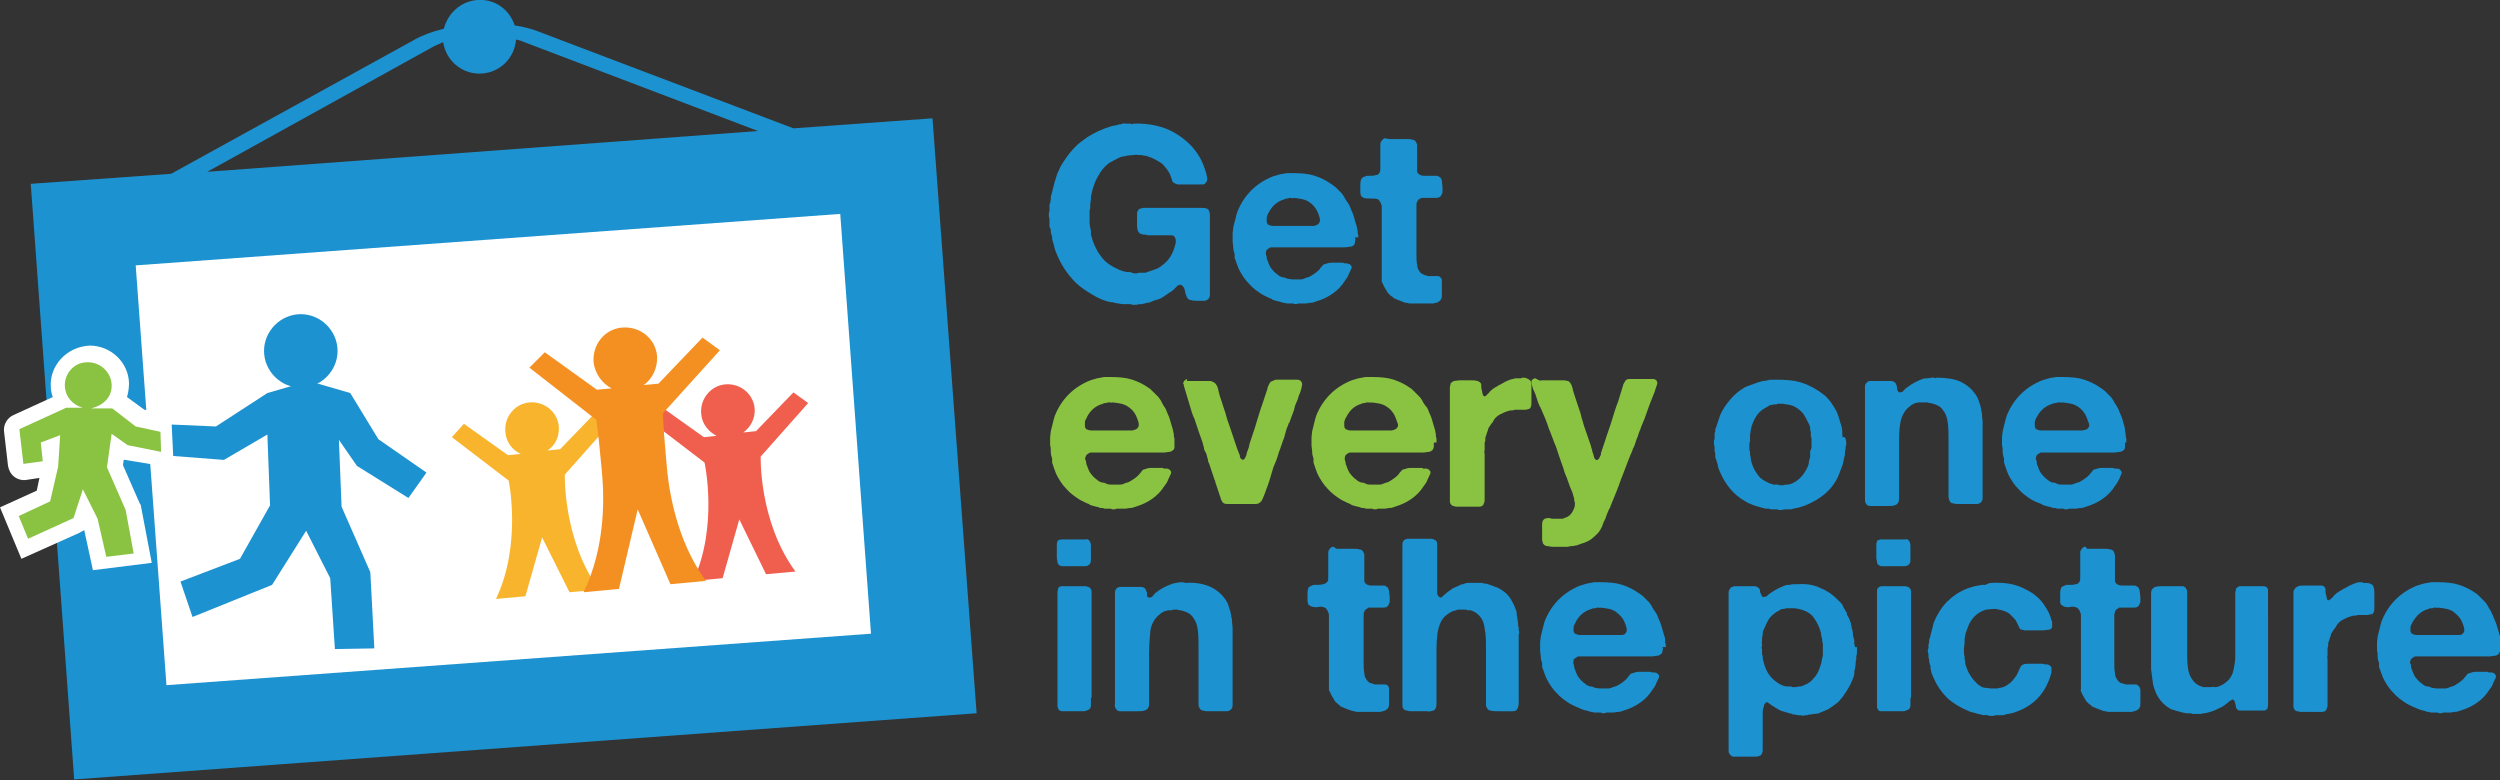 <?xml version="1.0" encoding="utf-8"?>
<!-- Generator: Adobe Illustrator 19.1.0, SVG Export Plug-In . SVG Version: 6.00 Build 0)  -->
<svg version="1.1" id="Layer_1" xmlns="http://www.w3.org/2000/svg" xmlns:xlink="http://www.w3.org/1999/xlink" x="0px" y="0px"
	 viewBox="0 0 374 116.7" style="enable-background:new 0 0 374 116.7;" xml:space="preserve">
<rect x="0" y="0" width="374" height="116.7" fill="#333333" stroke="none"/>
<style type="text/css">
	.st0{fill:#FFFFFF;}
	.st1{fill:#8AC342;}
	.st2{fill-rule:evenodd;clip-rule:evenodd;fill:#F05E4E;}
	.st3{fill-rule:evenodd;clip-rule:evenodd;fill:#F8B42C;}
	.st4{fill:#F49022;}
	.st5{fill:#1D92D0;}
</style>
<g>
	<polygon class="st0" points="140.5,105.3 16.1,111.5 12.1,31.9 136.5,25.6 	"/>
	<g>
		<g>
			<path class="st1" d="M175.7,66.2c0,0.2,0,0.4,0,0.7c0,0.2-0.1,0.4-0.3,0.5c-0.1,0.1-0.3,0.2-0.5,0.2c-0.2,0-0.5,0.1-0.8,0.1
				c-0.3,0-0.6,0-0.8,0c-0.3,0-0.5,0-0.7,0h-8.8c-0.2,0-0.3,0-0.5,0c-0.2,0-0.3,0-0.4,0.1c-0.2,0.1-0.3,0.2-0.4,0.3
				c0,0.1-0.1,0.1-0.1,0.3c-0.1,0.1-0.1,0.3,0,0.4c0,0.1,0.1,0.3,0.1,0.4c0,0.1,0,0.3,0.1,0.4c0.2,0.6,0.4,1.1,0.7,1.4
				c0.3,0.4,0.7,0.7,1.1,1c0.2,0.1,0.4,0.2,0.6,0.2c0.2,0,0.4,0.1,0.6,0.2c0.2,0.1,0.5,0.1,0.8,0.1c0.3,0,0.6,0,0.9,0h0.3
				c0.2,0,0.5-0.1,0.7-0.2c0.2-0.1,0.4-0.1,0.6-0.2c0.2-0.1,0.5-0.3,0.8-0.5c0.3-0.2,0.5-0.4,0.7-0.6c0.1-0.2,0.3-0.3,0.4-0.5
				c0.1-0.2,0.3-0.3,0.5-0.3c0.2-0.1,0.5-0.2,0.9-0.2c0.4,0,0.7,0,1,0c0.1,0,0.3,0,0.5,0c0.2,0,0.3,0,0.4,0.1h0.4
				c0.2,0,0.4,0.1,0.5,0.2c0.1,0.1,0.2,0.2,0.2,0.3c0,0.2,0,0.3-0.1,0.4c-0.1,0.3-0.3,0.6-0.4,0.9c-0.1,0.3-0.3,0.5-0.5,0.8
				c-0.5,0.8-1.1,1.4-1.8,1.9c-0.7,0.5-1.5,0.9-2.5,1.2c-0.3,0.1-0.5,0.2-0.8,0.2c-0.3,0-0.5,0.1-0.8,0.1c-0.1,0-0.2,0-0.3,0
				c-0.1,0-0.2,0-0.3,0H167c-0.1,0.1-0.3,0.1-0.4,0.1c-0.2,0-0.3,0-0.4-0.1c-0.2,0-0.4,0-0.5,0c-0.1,0-0.3,0-0.5,0
				c-0.1-0.1-0.3-0.1-0.4-0.1c-0.1,0-0.3,0-0.4-0.1c-0.3-0.1-0.5-0.1-0.8-0.2c-0.3-0.1-0.5-0.1-0.7-0.3c-0.3-0.1-0.5-0.2-0.7-0.3
				c-0.2-0.1-0.4-0.2-0.6-0.3c-0.8-0.5-1.5-1-2.1-1.7c-0.6-0.6-1.1-1.4-1.5-2.2c-0.1-0.3-0.2-0.5-0.3-0.8c-0.1-0.3-0.2-0.6-0.3-0.9
				c0-0.1,0-0.2,0-0.3c0-0.1,0-0.2,0-0.3c-0.1-0.3-0.2-0.6-0.2-1c0-0.3,0-0.7-0.1-1c0-0.1,0-0.3,0-0.4c0-0.1,0-0.3,0-0.4v-0.4
				l0.1-0.9c0.1-0.4,0.2-0.8,0.3-1.2c0.1-0.4,0.2-0.8,0.3-1.1c1-2.5,2.8-4.3,5.3-5.3c0.3-0.1,0.7-0.2,1-0.3c0.4-0.1,0.7-0.1,1.1-0.2
				c0.2,0,0.4,0,0.5,0c0.2,0,0.3,0,0.5,0c1.2,0,2.3,0.1,3.2,0.4c0.9,0.3,1.7,0.7,2.4,1.2c0.2,0.1,0.4,0.3,0.6,0.5
				c0.2,0.2,0.4,0.4,0.6,0.6c0.1,0.1,0.2,0.2,0.3,0.3c0.2,0.3,0.4,0.5,0.5,0.8c0.2,0.3,0.3,0.6,0.5,0.8c0.1,0.2,0.2,0.4,0.3,0.7
				c0.1,0.2,0.2,0.5,0.3,0.7c0.1,0.3,0.2,0.6,0.3,1c0.1,0.3,0.2,0.7,0.3,1c0,0.2,0.1,0.4,0.1,0.6c0,0.2,0,0.4,0.1,0.6V66.2z
				 M170.2,64c0.2-0.2,0.2-0.5,0.1-0.9c-0.1-0.3-0.2-0.6-0.3-0.8c-0.3-0.7-0.8-1.2-1.3-1.5c-0.6-0.4-1.3-0.5-2.3-0.6
				c-0.1,0-0.2,0.1-0.3,0c-0.1,0-0.2,0-0.3,0c-0.1,0-0.3,0.1-0.4,0.1c-0.1,0-0.3,0-0.4,0.1c-1.1,0.3-1.9,1-2.4,2
				c0,0.1-0.1,0.2-0.2,0.4c-0.1,0.2-0.1,0.3-0.1,0.5c0,0.2,0,0.3,0,0.5c0,0.1,0.1,0.3,0.2,0.4c0.2,0.1,0.5,0.2,0.8,0.2
				c0.3,0,0.7,0,1,0h4c0.3,0,0.7,0,1.1,0C169.8,64.3,170.1,64.2,170.2,64z"/>
			<path class="st1" d="M177.6,57h2.6c0.3,0,0.5,0,0.8,0c0.2,0,0.4,0.1,0.6,0.2c0.3,0.2,0.5,0.5,0.6,0.9c0.1,0.4,0.2,0.8,0.3,1.2
				c0.3,0.8,0.5,1.6,0.8,2.4c0.2,0.8,0.5,1.7,0.8,2.5c0.2,0.6,0.4,1.2,0.6,1.8c0.2,0.6,0.4,1.2,0.6,1.7c0.1,0.2,0.2,0.4,0.2,0.7
				c0.1,0.2,0.3,0.4,0.5,0.4c0-0.1,0.1-0.1,0.1-0.1c0,0,0.1,0,0.1-0.1c0.1-0.1,0.1-0.2,0.2-0.4c0.1-0.1,0.1-0.3,0.1-0.4
				c0.1-0.3,0.2-0.5,0.3-0.8c0.1-0.3,0.1-0.6,0.2-0.8c0.3-1,0.7-2,1-3.1c0.3-1,0.6-2,1-3.1c0.1-0.3,0.2-0.6,0.3-0.9
				c0.1-0.3,0.2-0.6,0.3-0.9c0-0.2,0.1-0.4,0.2-0.6c0.1-0.2,0.2-0.4,0.3-0.5c0.1,0,0.2-0.1,0.5-0.2c0.1-0.1,0.3-0.1,0.5-0.1
				c0.2,0,0.3,0,0.5,0h1.8c0.3,0,0.5,0,0.7,0c0.2,0,0.4,0.1,0.5,0.2c0.1,0.1,0.2,0.3,0.2,0.5c0,0.2-0.1,0.4-0.1,0.6
				c-0.1,0.3-0.2,0.7-0.4,1.1c-0.1,0.4-0.2,0.7-0.4,1.1c-0.1,0.2-0.1,0.3-0.2,0.5c0,0.2-0.1,0.3-0.1,0.5c-0.1,0.3-0.2,0.5-0.3,0.8
				c-0.1,0.3-0.2,0.5-0.3,0.8c0,0.1,0,0.2-0.1,0.2c0,0.1,0,0.2-0.1,0.2c-0.1,0.4-0.3,0.7-0.4,1.1c-0.1,0.4-0.2,0.7-0.3,1.1
				c-0.3,0.7-0.5,1.5-0.8,2.2c-0.2,0.8-0.5,1.5-0.8,2.2c-0.1,0.3-0.2,0.7-0.3,1c-0.1,0.3-0.2,0.7-0.3,1c0,0.1-0.1,0.2-0.1,0.3
				c0,0.1-0.1,0.2-0.1,0.3c-0.1,0.3-0.2,0.5-0.3,0.8c-0.1,0.3-0.2,0.6-0.3,0.8c-0.1,0.3-0.2,0.5-0.3,0.7c-0.1,0.2-0.3,0.4-0.5,0.5
				c-0.2,0.1-0.4,0.1-0.6,0.1c-0.2,0-0.4,0-0.7,0h-2.4c-0.3,0-0.5,0-0.8,0c-0.3,0-0.5,0-0.7-0.1c-0.2-0.1-0.3-0.3-0.4-0.5
				c-0.1-0.2-0.1-0.4-0.2-0.6c-0.1-0.3-0.2-0.6-0.3-0.9c-0.1-0.3-0.2-0.6-0.3-0.9c0-0.1-0.1-0.2-0.1-0.3c0-0.1,0-0.2-0.1-0.3
				c-0.1-0.3-0.2-0.6-0.3-0.9c-0.1-0.3-0.2-0.6-0.3-0.9c0-0.1-0.1-0.2-0.1-0.3c0-0.1-0.1-0.2-0.1-0.3c-0.1-0.2-0.2-0.4-0.2-0.7
				c-0.1-0.2-0.1-0.4-0.2-0.7c0-0.1-0.1-0.2-0.1-0.2c0-0.1,0-0.2-0.1-0.2c-0.1-0.2-0.2-0.4-0.2-0.7c-0.1-0.2-0.1-0.4-0.2-0.7
				c-0.2-0.6-0.4-1.1-0.6-1.7c-0.2-0.6-0.4-1.2-0.6-1.8c-0.3-0.6-0.5-1.3-0.7-2c-0.2-0.7-0.4-1.3-0.6-2l-0.3-1c0-0.1,0-0.2-0.1-0.3
				c0-0.1,0-0.2,0.1-0.3c0.1-0.2,0.2-0.3,0.5-0.4C177.5,57,177.6,57,177.6,57z"/>
			<path class="st1" d="M214.5,66.2c0,0.2,0,0.4,0,0.7c-0.1,0.2-0.1,0.4-0.3,0.5c-0.1,0.1-0.3,0.2-0.5,0.2c-0.2,0-0.5,0.1-0.8,0.1
				c-0.3,0-0.6,0-0.8,0c-0.3,0-0.5,0-0.7,0h-8.8c-0.2,0-0.3,0-0.5,0c-0.2,0-0.3,0-0.4,0.1c-0.2,0.1-0.3,0.2-0.4,0.3
				c0,0.1-0.1,0.1-0.1,0.3c0,0.1-0.1,0.3,0,0.4c0,0.1,0.1,0.3,0.1,0.4c0,0.1,0,0.3,0.1,0.4c0.2,0.6,0.4,1.1,0.7,1.4
				c0.3,0.4,0.7,0.7,1.1,1c0.2,0.1,0.4,0.2,0.6,0.2c0.2,0,0.4,0.1,0.6,0.2c0.2,0.1,0.5,0.1,0.8,0.1c0.3,0,0.6,0,0.9,0h0.3
				c0.2,0,0.5-0.1,0.7-0.2c0.2-0.1,0.4-0.1,0.6-0.2c0.2-0.1,0.5-0.3,0.8-0.5c0.3-0.2,0.5-0.4,0.7-0.6c0.1-0.2,0.2-0.3,0.4-0.5
				c0.1-0.2,0.3-0.3,0.5-0.3c0.2-0.1,0.6-0.2,0.9-0.2c0.4,0,0.7,0,1,0c0.1,0,0.3,0,0.5,0c0.2,0,0.3,0,0.4,0.1h0.4
				c0.2,0,0.4,0.1,0.5,0.2c0.1,0.1,0.2,0.2,0.2,0.3c0,0.2,0,0.3-0.1,0.4c-0.1,0.3-0.3,0.6-0.4,0.9c-0.1,0.3-0.3,0.5-0.5,0.8
				c-0.5,0.8-1.1,1.4-1.8,1.9c-0.7,0.5-1.5,0.9-2.5,1.2c-0.3,0.1-0.5,0.2-0.8,0.2c-0.3,0-0.5,0.1-0.8,0.1c-0.1,0-0.2,0-0.3,0
				c-0.1,0-0.2,0-0.3,0h-0.4c-0.1,0.1-0.3,0.1-0.4,0.1c-0.2,0-0.3,0-0.4-0.1c-0.2,0-0.4,0-0.5,0c-0.1,0-0.3,0-0.5,0
				c-0.1-0.1-0.3-0.1-0.4-0.1c-0.1,0-0.3,0-0.4-0.1c-0.3-0.1-0.5-0.1-0.8-0.2c-0.3-0.1-0.5-0.1-0.7-0.3c-0.3-0.1-0.5-0.2-0.7-0.3
				c-0.2-0.1-0.4-0.2-0.6-0.3c-0.8-0.5-1.5-1-2.1-1.7c-0.6-0.6-1.1-1.4-1.5-2.2c-0.1-0.3-0.2-0.5-0.3-0.8c-0.1-0.3-0.2-0.6-0.3-0.9
				c0-0.1,0-0.2,0-0.3c0-0.1,0-0.2,0-0.3c-0.1-0.3-0.2-0.6-0.2-1c0-0.3-0.1-0.7-0.1-1c0-0.1,0-0.3,0-0.4c0-0.1,0-0.3,0-0.4v-0.4
				l0.1-0.9c0.1-0.4,0.2-0.8,0.3-1.2c0.1-0.4,0.2-0.8,0.3-1.1c1-2.5,2.8-4.3,5.3-5.3c0.3-0.1,0.7-0.2,1-0.3c0.4-0.1,0.7-0.1,1.1-0.2
				c0.2,0,0.4,0,0.5,0c0.2,0,0.4,0,0.5,0c1.2,0,2.3,0.1,3.2,0.4c0.9,0.3,1.7,0.7,2.4,1.2c0.2,0.1,0.4,0.3,0.6,0.5
				c0.2,0.2,0.4,0.4,0.6,0.6c0.1,0.1,0.2,0.2,0.3,0.3c0.2,0.3,0.4,0.5,0.5,0.8c0.2,0.3,0.4,0.6,0.6,0.8c0.1,0.2,0.2,0.4,0.3,0.7
				c0.1,0.2,0.2,0.5,0.3,0.7c0.1,0.3,0.2,0.6,0.3,1c0.1,0.3,0.2,0.7,0.3,1c0,0.2,0.1,0.4,0.1,0.6c0,0.2,0,0.4,0.1,0.6V66.2z M209,64
				c0.2-0.2,0.2-0.5,0-0.9c-0.1-0.3-0.2-0.6-0.3-0.8c-0.3-0.7-0.8-1.2-1.3-1.5c-0.6-0.4-1.3-0.5-2.3-0.6c-0.1,0-0.2,0.1-0.3,0
				c-0.1,0-0.2,0-0.3,0c-0.1,0-0.3,0.1-0.4,0.1c-0.1,0-0.3,0-0.4,0.1c-1.1,0.3-1.8,1-2.3,2c-0.1,0.1-0.1,0.2-0.2,0.4
				c-0.1,0.2-0.1,0.3-0.1,0.5c0,0.2,0,0.3,0,0.5c0,0.1,0.1,0.3,0.2,0.4c0.2,0.1,0.5,0.2,0.8,0.2c0.3,0,0.7,0,1,0h4
				c0.3,0,0.7,0,1.1,0C208.6,64.3,208.9,64.2,209,64z"/>
			<path class="st1" d="M227.7,56.5c0.3,0,0.5,0,0.7,0.1c0.2,0.1,0.4,0.2,0.5,0.3c0.2,0.2,0.2,0.5,0.2,1c0,0.5,0,0.9,0,1.3
				c0,0.3,0,0.6,0,0.9c0,0.3,0,0.6-0.1,0.8c-0.1,0.2-0.2,0.3-0.4,0.3c-0.2,0.1-0.4,0.1-0.6,0.1c-0.2,0-0.5,0-0.7,0
				c-0.3,0-0.5,0-0.7,0c-0.2,0.1-0.3,0.1-0.5,0.1c-0.2,0-0.3,0-0.5,0.1c-0.4,0.1-0.8,0.3-1.2,0.5c-0.4,0.2-0.7,0.5-0.9,0.8
				c-0.1,0.2-0.2,0.4-0.4,0.6c-0.1,0.2-0.3,0.4-0.4,0.6c-0.1,0.2-0.1,0.4-0.2,0.6c-0.1,0.2-0.1,0.4-0.2,0.6
				c-0.1,0.2-0.1,0.3-0.1,0.5c0,0.2,0,0.4-0.1,0.5c0,0.1,0,0.2,0,0.3c0,0.1,0,0.2,0,0.2v0.6c0,0.2-0.1,0.4,0,0.6c0,0.2,0,0.4,0,0.6
				v2.3v3.1c0,0.3,0,0.6,0,0.9c0,0.3-0.1,0.5-0.2,0.7c0,0.1-0.1,0.1-0.2,0.2c-0.1,0-0.2,0.1-0.3,0.1h-0.2c-0.1,0-0.3,0-0.4,0
				c-0.1,0-0.3,0-0.4,0h-1.6c-0.1,0-0.3,0-0.5,0c-0.2,0-0.3,0-0.5,0c-0.1,0-0.2-0.1-0.4-0.1c-0.1,0-0.2-0.1-0.3-0.2
				c-0.1-0.1-0.2-0.3-0.2-0.5c0-0.2,0-0.5,0-0.7v-2.5V61.4v-2.7c0-0.2,0-0.5,0-0.7c0-0.2,0.1-0.4,0.1-0.6c0.1-0.2,0.3-0.3,0.5-0.4
				c0.2,0,0.5-0.1,0.9-0.1h1.8c0.3,0,0.5,0,0.8,0.1c0.2,0,0.4,0.2,0.5,0.3c0.1,0.1,0.1,0.3,0.1,0.5c0,0.2,0,0.4,0.1,0.6
				c0,0.2,0.1,0.4,0.1,0.6c0.1,0.2,0.2,0.3,0.3,0.3c0.1,0,0.1-0.1,0.2-0.1c0,0,0.1,0,0.1-0.1c0.1-0.1,0.3-0.3,0.4-0.4
				c0.1-0.2,0.3-0.3,0.4-0.4c0.1-0.1,0.2-0.2,0.3-0.2c0.1-0.1,0.2-0.2,0.3-0.2c0.2-0.1,0.4-0.3,0.7-0.4c0.2-0.1,0.5-0.3,0.7-0.4
				c0.2-0.1,0.5-0.2,0.7-0.3c0.3-0.1,0.5-0.1,0.8-0.2c0.1,0,0.2,0,0.4,0C227.6,56.6,227.7,56.6,227.7,56.5z"/>
			<path class="st1" d="M230.5,56.9h2.8c0.2,0,0.5,0,0.7,0c0.2,0,0.4,0.1,0.6,0.1c0.3,0.2,0.5,0.5,0.6,0.9c0.1,0.4,0.2,0.8,0.3,1.1
				c0.1,0.3,0.2,0.6,0.3,0.9c0.1,0.3,0.2,0.6,0.3,0.9c0.2,0.6,0.4,1.1,0.5,1.7c0.2,0.5,0.3,1.1,0.5,1.6l0.8,2.3
				c0.1,0.2,0.1,0.4,0.2,0.7c0.1,0.2,0.1,0.5,0.2,0.7c0.1,0.2,0.1,0.4,0.2,0.7c0.1,0.2,0.3,0.4,0.5,0.3c0.1-0.1,0.1-0.1,0.1-0.1
				c0,0,0.1,0,0.1-0.1c0.1-0.1,0.1-0.2,0.2-0.4c0.1-0.1,0.1-0.2,0.1-0.4c0.1-0.3,0.2-0.6,0.3-0.9c0.1-0.3,0.2-0.6,0.3-0.9
				c0.3-1,0.7-2,1-3c0.3-1,0.6-2,1-3c0.1-0.3,0.2-0.7,0.3-1c0.1-0.3,0.2-0.6,0.3-1c0.1-0.2,0.1-0.4,0.2-0.6c0.1-0.2,0.2-0.3,0.3-0.5
				c0.1-0.1,0.3-0.2,0.5-0.2c0.2,0,0.5,0,0.7,0h2.2c0.2,0,0.5,0,0.7,0c0.2,0,0.4,0.1,0.5,0.2c0.1,0.2,0.2,0.4,0.1,0.6
				c-0.1,0.2-0.1,0.4-0.2,0.6c-0.1,0.2-0.1,0.4-0.2,0.6c-0.3,0.8-0.7,1.7-1,2.6c-0.3,0.9-0.6,1.7-1,2.6c-0.1,0.4-0.3,0.7-0.4,1.1
				c-0.1,0.4-0.3,0.7-0.4,1.1c-0.1,0.3-0.2,0.7-0.4,1c-0.1,0.3-0.2,0.6-0.4,1c-0.5,1.2-0.9,2.4-1.4,3.6c-0.4,1.2-0.9,2.4-1.4,3.6
				c-0.1,0.2-0.1,0.3-0.2,0.5c0,0.1-0.1,0.3-0.2,0.4c-0.2,0.5-0.4,0.9-0.5,1.3c-0.2,0.4-0.4,0.8-0.5,1.2c-0.2,0.4-0.4,0.8-0.7,1.1
				c-0.3,0.3-0.6,0.6-1,0.9c-0.3,0.2-0.7,0.4-1,0.5c-0.4,0.1-0.8,0.3-1.2,0.4c-0.2,0-0.4,0.1-0.6,0.1c-0.2,0-0.4,0-0.6,0.1h-0.9
				c-0.2,0-0.4,0-0.7,0c-0.3,0-0.5,0-0.8,0c-0.3,0-0.5-0.1-0.7-0.1c-0.2,0-0.4-0.1-0.5-0.2c-0.1-0.1-0.2-0.2-0.2-0.3
				c0-0.1-0.1-0.3-0.1-0.5v-0.9c0-0.4,0-0.8,0-1.3c0-0.5,0.1-0.7,0.4-0.9c0.1,0,0.3-0.1,0.5-0.1c0.2,0,0.4,0,0.5,0.1h0.9h0.4
				c0.1,0,0.2,0,0.3,0c0.1,0,0.2,0,0.3-0.1c0.8-0.2,1.2-0.7,1.5-1.5c0-0.1,0.1-0.2,0.1-0.4c0-0.2,0-0.4,0-0.5
				c-0.1-0.1-0.1-0.2-0.1-0.4c0-0.1,0-0.2-0.1-0.4c-0.1-0.5-0.3-1-0.5-1.4c-0.2-0.5-0.3-0.9-0.5-1.4c-0.2-0.5-0.4-0.9-0.5-1.4
				c-0.2-0.5-0.3-0.9-0.5-1.4c-0.1-0.3-0.2-0.6-0.3-0.9c-0.1-0.3-0.2-0.6-0.3-0.9c-0.4-0.9-0.7-1.9-1.1-2.8c-0.3-1-0.7-1.9-1.1-2.8
				c0-0.1-0.1-0.2-0.1-0.2c0-0.1,0-0.1-0.1-0.2c-0.2-0.4-0.4-0.9-0.5-1.3c-0.1-0.4-0.3-0.9-0.5-1.3c-0.1-0.1-0.1-0.4-0.2-0.6
				c-0.1-0.3-0.1-0.5-0.1-0.7c0.1-0.2,0.2-0.3,0.5-0.4c0,0,0.1,0,0.1,0C230.4,57,230.5,57,230.5,56.9z"/>
		</g>
		<g>
			<g>
				<path class="st2" d="M105.4,69.2l-8.5-6.5l1.8-2l6.6,4.7l1.9-0.2c-1.2-0.6-2.2-1.8-2.3-3.3c-0.2-2.2,1.4-4.2,3.6-4.4
					c2.2-0.2,4.2,1.4,4.4,3.6c0.1,1.5-0.6,2.8-1.7,3.6l1.9-0.2l5.6-5.8l2.2,1.6l-7.1,8c0,0-0.3,9.7,5.2,17.2l-4.4,0.4l-4-8.2
					l-2.5,8.8l-4.4,0.4C107.5,78.7,105.4,69.2,105.4,69.2z"/>
				<path class="st3" d="M76.1,71.9l-8.5-6.5l1.8-2l6.6,4.7l1.9-0.2c-1.3-0.6-2.2-1.8-2.3-3.3c-0.2-2.2,1.4-4.2,3.6-4.4
					c2.2-0.2,4.2,1.4,4.4,3.6c0.1,1.5-0.5,2.8-1.7,3.6l1.9-0.2l5.6-5.8l2.2,1.6l-7.1,8c0,0-0.3,9.7,5.1,17.2l-4.4,0.4l-4.1-8.2
					l-2.5,8.8l-4.4,0.4C78.1,81.4,76.1,71.9,76.1,71.9z"/>
			</g>
			<path class="st4" d="M99.7,69.2c-0.6-6.5-0.5-7.4-0.5-7.4l8.5-9.4l-2.6-1.9l-6.6,6.9l-2.2,0.2c1.3-0.9,2.1-2.6,2-4.3
				c-0.2-2.6-2.5-4.5-5.2-4.3c-2.6,0.2-4.5,2.5-4.3,5.2c0.2,1.7,1.3,3.2,2.7,3.9l-2.2,0.2l-7.8-5.6L79.2,55l10,7.8
				c0,0,0.2,0.8,0.8,7.3h0c0.4,3.9,0.7,11.5-2.7,18.5l5.3-0.5l2.8-11.9l4.9,11.2l5.3-0.5C101.1,80.7,100,73.1,99.7,69.2L99.7,69.2z"
				/>
		</g>
		<g>
			<g>
				<path class="st5" d="M169.5,18.5c2.4-0.1,4.5,0.4,6.1,1.3c1.6,0.9,2.9,2.1,3.8,3.6c0.5,0.8,0.8,1.7,1.1,2.7
					c0,0.2,0.1,0.4,0.1,0.6c0,0.3,0,0.4-0.2,0.6c-0.1,0.2-0.3,0.3-0.5,0.3c-0.2,0-0.5,0-0.7,0H177c-0.3,0-0.5,0-0.7,0
					c-0.2,0-0.4-0.1-0.6-0.2c-0.2-0.1-0.4-0.3-0.4-0.6c-0.1-0.3-0.2-0.5-0.3-0.8c-0.2-0.3-0.4-0.7-0.7-1c-0.2-0.3-0.5-0.6-0.9-0.8
					c-0.5-0.3-1-0.6-1.7-0.8c-0.1-0.1-0.3-0.1-0.4-0.1c-0.1,0-0.3,0-0.4-0.1c-0.1,0-0.2,0-0.3,0c-0.3,0-0.7-0.1-1.1,0
					c-0.4,0-0.8,0.1-1,0.1c-0.2,0.1-0.3,0.1-0.5,0.1c-0.1,0-0.3,0.1-0.4,0.1c-0.6,0.3-1.2,0.6-1.7,0.9c-0.5,0.4-0.9,0.8-1.3,1.4
					c-0.3,0.5-0.6,1-0.8,1.5c-0.2,0.5-0.4,1.1-0.5,1.7c-0.1,0.3-0.1,0.5-0.1,0.8c0,0.3-0.1,0.5-0.1,0.8v0.5c0,0.1-0.1,0.3-0.1,0.5
					c0,0.2,0,0.3,0,0.5c0,0.4,0,0.8,0,1.2c0,0.4,0.1,0.8,0.2,1.2c0,0.1,0,0.2,0,0.3c0,0.1,0,0.2,0,0.3c0.3,1.2,0.8,2.3,1.4,3.1
					c0.6,0.9,1.4,1.5,2.5,2c0.2,0.1,0.4,0.2,0.7,0.3c0.2,0.1,0.5,0.1,0.7,0.2c0.1,0,0.3,0,0.4,0c0.1,0,0.3,0,0.4,0.1
					c0.1,0,0.3,0.1,0.5,0.1c0.2,0,0.4,0,0.6-0.1c0.1,0,0.2,0,0.3,0c0.1,0,0.2,0,0.3,0c0.1,0,0.2,0,0.3,0c0.1,0,0.2,0,0.3-0.1
					c0.3-0.1,0.7-0.2,0.9-0.3c0.3-0.1,0.6-0.2,0.8-0.3c0.6-0.4,1.1-0.8,1.5-1.3c0.4-0.5,0.7-1.1,0.9-1.8c0.1-0.3,0.2-0.6,0.2-0.9
					c0-0.4-0.1-0.6-0.3-0.8c-0.1-0.1-0.3-0.1-0.6-0.1c-0.2,0-0.5,0-0.7,0h-1.9c-0.1,0-0.3,0-0.5,0c-0.2,0-0.3,0-0.5-0.1h-0.3
					c-0.1,0-0.2,0-0.3-0.1c-0.1,0-0.2,0-0.3-0.1c-0.1-0.1-0.2-0.2-0.3-0.4c0-0.2-0.1-0.4-0.1-0.6c0-0.2,0-0.5,0-0.7
					c0-0.3,0-0.5,0-0.7c0-0.2,0-0.4,0-0.5c0-0.2,0-0.3,0.1-0.4c0.1-0.2,0.2-0.4,0.4-0.4c0.2,0,0.3-0.1,0.4-0.1h0.4
					c0.1,0,0.2,0,0.3,0c0.1,0,0.2,0,0.3,0h1.1h5.3c0.4,0,0.9,0,1.4,0c0.5,0,0.9,0.1,1,0.3c0.1,0.2,0.2,0.4,0.2,0.8
					c0,0.3,0,0.6,0,0.9v3.8v5.9c0,0.5,0,0.9,0,1.3c0,0.4-0.2,0.7-0.5,0.8c-0.1,0.1-0.3,0.1-0.5,0.1s-0.4,0-0.6,0
					c-0.5,0-0.9,0-1.2-0.1c-0.3,0-0.6-0.2-0.7-0.6c-0.1-0.2-0.2-0.5-0.2-0.7c-0.1-0.3-0.1-0.5-0.3-0.7c0-0.1-0.1-0.1-0.2-0.2
					c-0.1-0.1-0.2-0.1-0.3-0.1c-0.2,0.1-0.4,0.1-0.5,0.3c-0.1,0.1-0.3,0.3-0.4,0.4c-0.2,0.2-0.5,0.4-0.7,0.5
					c-0.2,0.2-0.5,0.3-0.7,0.5c-0.3,0.2-0.6,0.4-1,0.5c-0.4,0.1-0.7,0.2-1.1,0.4c-0.1,0-0.2,0.1-0.4,0.1c-0.1,0-0.3,0-0.4,0.1
					c-0.2,0-0.4,0.1-0.6,0.1c-0.2,0-0.4,0-0.7,0.1c-0.1,0-0.2,0-0.4,0c-0.2,0-0.3,0-0.4-0.1h-0.4c-0.1,0-0.2,0-0.3,0
					c-0.1,0-0.2,0-0.3,0h-0.3c-0.2,0-0.4-0.1-0.6-0.1c-0.2,0-0.4-0.1-0.6-0.1c-0.2-0.1-0.3-0.1-0.5-0.1c-0.2,0-0.3-0.1-0.5-0.1
					c-0.7-0.2-1.4-0.5-1.9-0.8c-1.4-0.8-2.6-1.6-3.5-2.7c-0.9-1-1.7-2.3-2.3-3.8c-0.1-0.3-0.3-0.7-0.3-1c-0.1-0.3-0.2-0.7-0.3-1
					c0-0.1,0-0.2,0-0.3c0-0.1,0-0.2-0.1-0.3c0-0.2-0.1-0.3-0.1-0.5c0-0.2,0-0.4-0.1-0.6c-0.1-0.1-0.1-0.2-0.1-0.3c0-0.1,0-0.2,0-0.3
					v-0.7c0-0.1-0.1-0.3-0.1-0.6c0-0.3,0-0.4,0.1-0.6v-0.4c0-0.1,0-0.3,0-0.4c0-0.2,0-0.3,0.1-0.4c0-0.2,0.1-0.4,0.1-0.7
					c0-0.2,0-0.4,0.1-0.6c0.1-0.3,0.1-0.5,0.2-0.8c0.1-0.3,0.1-0.5,0.2-0.8c0.1-0.3,0.2-0.7,0.3-1c0.1-0.3,0.2-0.7,0.4-1
					c0.1-0.3,0.3-0.7,0.5-1c0.2-0.3,0.4-0.6,0.6-0.9c0.7-1,1.5-1.9,2.5-2.6c0.9-0.7,2-1.3,3.3-1.8c0.3-0.1,0.6-0.2,0.9-0.3
					c0.3-0.1,0.6-0.1,0.9-0.2c0.1,0,0.2-0.1,0.4-0.1c0.1,0,0.3,0,0.4-0.1c0.2,0,0.3-0.1,0.5,0c0.2,0,0.3,0,0.5,0c0.1,0,0.1,0,0.2,0
					C169.4,18.6,169.5,18.6,169.5,18.5z"/>
				<path class="st5" d="M202.7,35.5c0.1,0.2,0.1,0.4,0,0.7c0,0.2-0.1,0.4-0.2,0.5c-0.1,0.1-0.3,0.2-0.5,0.2c-0.2,0-0.5,0.1-0.8,0.1
					c-0.3,0-0.6,0-0.8,0c-0.3,0-0.5,0-0.7,0h-8.9c-0.2,0-0.3,0-0.5,0s-0.3,0-0.4,0.1c-0.2,0.1-0.3,0.2-0.4,0.3c0,0-0.1,0.1-0.1,0.3
					c0,0.1-0.1,0.3,0,0.4c0,0.1,0.1,0.3,0.1,0.4c0,0.1,0,0.3,0.1,0.4c0.2,0.6,0.4,1.1,0.7,1.4c0.3,0.4,0.7,0.7,1.1,1
					c0.2,0.1,0.4,0.2,0.6,0.2c0.2,0,0.4,0.1,0.6,0.2c0.2,0,0.5,0.1,0.8,0.1c0.3,0,0.6,0,0.9,0h0.3c0.2,0,0.5-0.1,0.7-0.2
					c0.2-0.1,0.4-0.1,0.6-0.2c0.2-0.1,0.5-0.3,0.8-0.5c0.3-0.2,0.5-0.4,0.7-0.6c0.1-0.2,0.2-0.3,0.4-0.5c0.1-0.2,0.3-0.3,0.5-0.3
					c0.2-0.1,0.6-0.2,0.9-0.2c0.4,0,0.7,0,1,0c0.2,0,0.3,0,0.5,0c0.2,0,0.3,0,0.4,0.1h0.4c0.2,0.1,0.4,0.1,0.5,0.2
					c0.1,0.1,0.2,0.2,0.2,0.3c0,0.2,0,0.3-0.1,0.4c-0.1,0.3-0.3,0.6-0.4,0.9c-0.1,0.3-0.3,0.5-0.5,0.8c-0.5,0.8-1.1,1.4-1.8,1.9
					c-0.7,0.5-1.5,0.9-2.5,1.2c-0.3,0.1-0.5,0.2-0.8,0.2c-0.3,0-0.5,0.1-0.8,0.1c-0.1,0-0.2,0-0.3,0c-0.1,0-0.2,0-0.3,0h-0.4
					c-0.1,0-0.3,0.1-0.4,0.1c-0.2,0-0.3,0-0.4-0.1c-0.2,0-0.4,0-0.5,0c-0.1,0-0.3,0-0.5,0c-0.1,0-0.3-0.1-0.4-0.1
					c-0.1,0-0.3,0-0.4-0.1c-0.3-0.1-0.5-0.1-0.8-0.2c-0.3-0.1-0.5-0.1-0.7-0.3c-0.3-0.1-0.5-0.2-0.7-0.3c-0.2-0.1-0.4-0.2-0.6-0.3
					c-0.8-0.5-1.5-1-2.1-1.7c-0.6-0.6-1.1-1.4-1.5-2.2c-0.1-0.3-0.2-0.5-0.3-0.8c-0.1-0.3-0.2-0.6-0.3-0.8c0-0.1,0-0.2,0-0.3
					c0-0.1,0-0.2,0-0.3c-0.1-0.3-0.2-0.6-0.2-0.9c0-0.3-0.1-0.7-0.1-1c0-0.1,0-0.3,0-0.4c0-0.1,0-0.3,0-0.4v-0.4l0.1-0.9
					c0.1-0.4,0.2-0.8,0.3-1.2c0.1-0.4,0.2-0.8,0.3-1.1c1-2.5,2.8-4.3,5.3-5.3c0.3-0.1,0.7-0.2,1-0.3c0.4-0.1,0.7-0.1,1.1-0.2
					c0.2,0,0.4,0,0.5,0c0.2,0,0.4,0,0.5,0c1.2,0,2.3,0.1,3.2,0.4c0.9,0.3,1.7,0.7,2.4,1.2c0.2,0.1,0.4,0.3,0.7,0.5
					c0.2,0.2,0.4,0.4,0.6,0.6c0.1,0.1,0.2,0.2,0.3,0.3c0.2,0.3,0.4,0.5,0.5,0.8c0.2,0.3,0.4,0.6,0.6,0.9c0.1,0.2,0.2,0.4,0.3,0.7
					c0.1,0.2,0.2,0.5,0.3,0.7c0.1,0.3,0.2,0.6,0.3,1c0.1,0.3,0.2,0.7,0.3,1c0,0.2,0.1,0.4,0.1,0.6c0,0.2,0,0.4,0.1,0.6V35.5z
					 M197.3,33.4c0.2-0.2,0.2-0.5,0.1-0.9c-0.1-0.3-0.2-0.6-0.3-0.8c-0.3-0.7-0.8-1.2-1.3-1.5c-0.6-0.4-1.3-0.5-2.3-0.6
					c-0.1,0.1-0.2,0.1-0.3,0c-0.1,0-0.2,0-0.2,0c-0.1,0-0.3,0.1-0.4,0.1c-0.1,0-0.3,0-0.4,0.1c-1.1,0.3-1.9,1-2.4,2
					c-0.1,0.1-0.1,0.2-0.2,0.4c-0.1,0.2-0.1,0.3-0.1,0.5c0,0.2,0,0.3,0,0.5c0,0.1,0.1,0.3,0.2,0.4c0.2,0.1,0.5,0.2,0.8,0.2
					c0.3,0,0.7,0,1,0h4c0.3,0,0.7,0,1.1,0C196.9,33.7,197.2,33.6,197.3,33.4z"/>
				<path class="st5" d="M207.9,20.8h2.4c0.4,0,0.7,0,1,0.1c0.3,0,0.5,0.2,0.6,0.5c0.1,0.1,0.1,0.3,0.1,0.4c0,0.2,0,0.3,0,0.5v1.6
					c0,0.1,0,0.3,0,0.4c0,0.2,0,0.3,0,0.4v0.4c0,0.2,0,0.4,0,0.5c0,0.2,0.1,0.3,0.2,0.4c0.2,0.2,0.5,0.3,0.9,0.3c0.4,0,0.9,0,1.3,0
					c0.2,0,0.3,0,0.4,0c0.1,0,0.3,0,0.4,0.1c0.3,0.1,0.4,0.3,0.5,0.6c0,0.3,0.1,0.7,0.1,1.1c0,0.2,0,0.3,0,0.5c0,0.2,0,0.3-0.1,0.4
					c-0.1,0.4-0.4,0.6-0.8,0.6c-0.4,0-0.8,0-1.3,0c-0.1,0-0.2,0-0.3,0c-0.1,0-0.2,0-0.3,0c-0.1,0-0.2,0-0.3,0c-0.1,0-0.1,0-0.2,0.1
					c-0.2,0.1-0.3,0.1-0.4,0.3c-0.1,0.2-0.2,0.3-0.2,0.6c0,0.1,0,0.3,0,0.4c0,0.1,0,0.3,0,0.4v2.3V38c0,0.6,0,1.1,0.1,1.6
					c0,0.5,0.2,0.8,0.5,1.2c0.1,0.1,0.3,0.2,0.5,0.3c0.2,0.1,0.4,0.1,0.6,0.2c0.1,0,0.1,0,0.2,0c0.1,0,0.1,0,0.2,0h0.4
					c0.3,0,0.5,0,0.7,0c0.2,0,0.3,0.1,0.5,0.3c0.1,0.1,0.1,0.3,0.1,0.6c0,0.2,0,0.5,0,0.7c0,0.5,0,1,0,1.4c0,0.4-0.2,0.7-0.6,0.9
					c-0.1,0.1-0.2,0.1-0.3,0.1c-0.1,0-0.2,0-0.3,0.1h-0.4c-0.1,0-0.1,0-0.2,0c-0.1,0-0.2,0-0.3,0c-0.1,0-0.2,0-0.4,0
					c-0.1,0-0.3,0-0.4,0c-0.1,0-0.2,0-0.4,0c-0.1,0-0.2,0-0.3,0h-0.4c-0.1,0-0.3,0-0.4,0c-0.1,0-0.3,0-0.4,0c-0.2,0-0.3-0.1-0.5-0.1
					c-0.1,0-0.3,0-0.4-0.1c-0.3-0.1-0.5-0.2-0.8-0.3c-0.2-0.1-0.5-0.2-0.7-0.3c-0.1-0.1-0.1-0.1-0.2-0.2c-0.1-0.1-0.2-0.1-0.3-0.2
					c-0.1-0.1-0.1-0.1-0.2-0.2c-0.1-0.1-0.1-0.1-0.2-0.2c-0.3-0.5-0.6-1-0.8-1.5c-0.1-0.1-0.1-0.2-0.1-0.3c0-0.1,0-0.2,0-0.3
					c0,0,0-0.1,0-0.2c0-0.1,0-0.1,0-0.2v-0.4c0-0.1,0-0.2,0-0.3c0-0.1,0-0.3,0-0.4v-1.4v-5.4v-1.9c0-0.2,0-0.3,0-0.5
					c0-0.2,0-0.3-0.1-0.5c-0.1-0.3-0.3-0.6-0.5-0.7c-0.3-0.1-0.6-0.1-1-0.1c-0.4,0-0.8,0-1.1-0.1c-0.2-0.1-0.3-0.2-0.4-0.3
					c0-0.1-0.1-0.3-0.1-0.5V28c0-0.4,0-0.8,0.1-1.1c0.1-0.3,0.3-0.4,0.6-0.5c0.1,0,0.2-0.1,0.3-0.1c0.1,0,0.2,0,0.3,0
					c0.4,0,0.7,0,1-0.1c0.3,0,0.5-0.2,0.6-0.4c0.1-0.2,0.1-0.4,0.1-0.6c0-0.2,0-0.4,0-0.7v-2.2c0-0.2,0-0.4,0-0.6
					c0-0.2,0-0.4,0.1-0.5c0.1-0.2,0.3-0.4,0.5-0.5c0,0,0.1,0,0.2,0C207.7,20.8,207.8,20.8,207.9,20.8z"/>
				<path class="st5" d="M276.1,65.6c0,0.1,0.1,0.4,0.1,0.6c0,0.3,0,0.5-0.1,0.6v0.4c-0.1,0.2-0.1,0.4-0.1,0.6c0,0.2,0,0.4-0.1,0.6
					c0,0.2-0.1,0.3-0.1,0.5c0,0.1-0.1,0.3-0.1,0.5c-0.1,0.3-0.2,0.5-0.3,0.8c-0.1,0.3-0.2,0.5-0.3,0.8c-0.5,1.2-1.2,2.1-2,2.8
					c-0.8,0.7-1.8,1.3-3,1.8c-0.3,0.1-0.6,0.2-0.9,0.3c-0.3,0.1-0.6,0.1-0.9,0.2c-0.1,0-0.3,0.1-0.4,0.1c-0.1,0-0.3,0-0.4,0
					c-0.1,0-0.1,0-0.2,0c-0.1,0-0.2,0-0.2,0c-0.1,0-0.3,0-0.6,0.1c-0.3,0-0.5,0-0.6-0.1h-0.4c-0.1,0-0.2,0-0.4,0
					c-0.1,0-0.3,0-0.4-0.1c-0.1,0-0.2,0-0.3,0c-0.1,0-0.2,0-0.3,0c-0.2-0.1-0.5-0.1-0.7-0.2c-0.2-0.1-0.5-0.1-0.7-0.2
					c-0.3-0.1-0.6-0.2-0.8-0.3c-0.3-0.1-0.5-0.2-0.8-0.4c-0.9-0.5-1.6-1.1-2.2-1.8c-0.6-0.7-1.1-1.5-1.5-2.4
					c-0.1-0.2-0.2-0.4-0.3-0.7c-0.1-0.2-0.1-0.5-0.2-0.8c0-0.1-0.1-0.2-0.1-0.3c0-0.1,0-0.2-0.1-0.3c-0.1-0.2-0.1-0.4-0.1-0.6
					c0-0.2,0-0.4-0.1-0.6c0-0.1,0-0.2,0-0.3c0-0.1,0-0.2,0-0.3c0-0.1-0.1-0.4-0.1-0.6c0-0.3,0-0.5,0.1-0.6v-0.3c0-0.1,0-0.2,0-0.4
					c0-0.1,0-0.3,0.1-0.4c0-0.1,0-0.2,0-0.3c0-0.1,0-0.2,0.1-0.3c0.1-0.3,0.2-0.6,0.3-0.9c0.1-0.3,0.2-0.6,0.3-0.9
					c0.4-1,1-1.8,1.6-2.5c0.6-0.7,1.3-1.3,2.2-1.8c0.2-0.1,0.5-0.2,0.8-0.3c0.3-0.1,0.5-0.2,0.8-0.3c0.3-0.1,0.6-0.2,1-0.3
					c0.3,0,0.7-0.1,1.1-0.2c0.2,0,0.4,0,0.5,0c0.2,0,0.3,0,0.5,0c1.4,0,2.6,0.1,3.6,0.4c1,0.3,1.9,0.8,2.7,1.3
					c0.3,0.2,0.5,0.4,0.8,0.6c0.3,0.2,0.5,0.5,0.7,0.7c0.2,0.2,0.4,0.5,0.5,0.7c0.2,0.2,0.3,0.5,0.5,0.8c0.2,0.3,0.3,0.6,0.4,0.9
					c0.1,0.3,0.2,0.6,0.3,1c0.1,0.2,0.1,0.4,0.2,0.6c0,0.2,0.1,0.4,0.1,0.6c0,0.1,0,0.2,0,0.3c0,0.1,0,0.2,0,0.3
					c0,0.1,0.1,0.3,0,0.4C276,65.3,276,65.5,276.1,65.6z M271,66.9c0-0.1,0-0.3,0-0.5c0-0.2,0-0.4,0-0.5v-0.3c0-0.1-0.1-0.3-0.1-0.4
					c0-0.1,0-0.3,0-0.4c0-0.1,0-0.2,0-0.2c-0.1-0.2-0.1-0.4-0.1-0.6c0-0.2-0.1-0.4-0.2-0.6c-0.3-0.6-0.6-1.2-0.9-1.6
					c-0.4-0.4-0.8-0.8-1.5-1.1c-0.1,0-0.3-0.1-0.4-0.1c-0.1,0-0.3-0.1-0.5-0.1c-0.2,0-0.4-0.1-0.6-0.1c-0.2,0-0.4,0-0.7,0
					c-0.1,0-0.2,0.1-0.3,0.1c-0.1,0-0.2,0-0.3,0c-0.2,0-0.3,0.1-0.5,0.1c-0.2,0-0.3,0.1-0.4,0.2c-0.6,0.3-1.1,0.6-1.5,1.1
					c-0.4,0.5-0.7,1.1-0.9,1.7c-0.1,0.2-0.1,0.5-0.2,0.8c0,0.3-0.1,0.5-0.1,0.8c0,0.1,0,0.2,0,0.4c0,0.1,0,0.2,0,0.4
					c-0.1,0.2-0.1,0.4-0.1,0.8c0,0.3,0,0.6,0.1,0.8v0.3c0,0.2,0.1,0.4,0.1,0.6c0,0.2,0.1,0.4,0.1,0.6c0.2,0.7,0.5,1.3,0.8,1.7
					c0.3,0.5,0.7,0.9,1.3,1.2c0.2,0.1,0.4,0.2,0.6,0.3c0.2,0.1,0.4,0.1,0.6,0.2c0.1,0,0.2,0,0.3,0c0.1,0,0.2,0,0.3,0
					c0.1,0,0.2,0,0.3,0.1c0.1,0,0.2,0,0.3,0h0.3c0.2-0.1,0.4-0.1,0.6-0.1c0.2,0,0.4-0.1,0.5-0.1c0.6-0.2,1.1-0.6,1.5-1
					c0.4-0.4,0.7-0.9,1-1.5c0.1-0.2,0.2-0.5,0.2-0.7c0-0.2,0.1-0.5,0.2-0.8c0-0.1,0-0.2,0-0.3c0-0.1,0-0.2,0-0.3c0-0.1,0-0.2,0-0.3
					C271,67.1,271,67,271,66.9z"/>
				<path class="st5" d="M289.7,56.5c1.5,0,2.7,0.2,3.6,0.6c1,0.5,1.7,1.1,2.3,2c0.2,0.3,0.3,0.5,0.4,0.8c0.1,0.3,0.2,0.6,0.3,0.9
					c0,0.2,0.1,0.4,0.1,0.5c0,0.2,0,0.3,0.1,0.5c0,0.1,0,0.2,0,0.3c0,0.3,0.1,0.7,0.1,1c0,0.4,0,0.7,0,1v3.2v5.9c0,0.5,0,0.9,0,1.3
					c0,0.4-0.2,0.7-0.5,0.8c-0.1,0.1-0.3,0.1-0.5,0.1c-0.2,0-0.4,0-0.6,0h-2c-0.3,0-0.5,0-0.8-0.1c-0.2,0-0.4-0.1-0.5-0.3
					c-0.1-0.1-0.1-0.3-0.2-0.6c0-0.2,0-0.5,0-0.7v-2.5v-5.4c0-0.9,0-1.7-0.1-2.5c-0.1-0.8-0.3-1.4-0.7-1.9c-0.3-0.5-0.8-0.8-1.5-1
					c-0.1,0-0.3-0.1-0.4-0.1c-0.1,0-0.3,0-0.4-0.1c-0.1,0-0.3,0-0.5,0c-0.2,0-0.3,0-0.4,0c-0.1,0-0.2,0-0.3,0c-0.1,0-0.1,0-0.2,0
					c-0.6,0.1-1,0.3-1.3,0.6c-0.8,0.6-1.2,1.4-1.4,2.4c-0.2,1.1-0.2,2.3-0.2,3.6v4.5V74c0,0.2,0,0.4,0,0.6c0,0.2,0,0.4-0.1,0.5
					c-0.1,0.3-0.3,0.4-0.6,0.5c-0.3,0.1-0.6,0.1-1,0.1h-1.8c-0.3,0-0.5,0-0.8,0c-0.3,0-0.5-0.1-0.6-0.3c-0.2-0.2-0.2-0.5-0.2-0.9
					c0-0.4,0-0.8,0-1.2v-4.9v-8v-1.9c0-0.3,0-0.5,0-0.7c0-0.2,0.1-0.4,0.2-0.5c0.1-0.1,0.1-0.1,0.2-0.2c0.1,0,0.2-0.1,0.3-0.1h0.2
					c0.1,0,0.3,0,0.4,0c0.1,0,0.3,0,0.4,0h1.5c0.2,0,0.4,0,0.6,0c0.2,0,0.3,0,0.5,0.1c0.2,0.1,0.3,0.2,0.3,0.3
					c0.1,0.1,0.1,0.3,0.2,0.5c0,0.1,0,0.2,0,0.3c0,0.1,0,0.1,0.1,0.2c0,0.1,0.1,0.2,0.1,0.2c0,0,0.1,0.1,0.2,0.1
					c0.3,0,0.5-0.1,0.6-0.3c0.2-0.2,0.4-0.4,0.6-0.5c0.6-0.5,1.4-0.9,2.2-1.2c0.2-0.1,0.4-0.1,0.7-0.1c0.2,0,0.5-0.1,0.7-0.1
					c0.1,0,0.2,0,0.3,0C289.6,56.6,289.6,56.6,289.7,56.5z"/>
				<path class="st5" d="M317.9,66.2c0,0.2,0,0.4,0,0.7c0,0.2-0.1,0.4-0.3,0.5c-0.1,0.1-0.3,0.2-0.5,0.2c-0.2,0-0.5,0.1-0.8,0.1
					c-0.3,0-0.6,0-0.8,0c-0.3,0-0.5,0-0.7,0h-8.8c-0.2,0-0.3,0-0.5,0c-0.2,0-0.3,0-0.4,0.1c-0.2,0.1-0.3,0.2-0.4,0.3
					c0,0.1-0.1,0.1-0.1,0.3c0,0.1-0.1,0.3,0,0.4c0.1,0.1,0.1,0.3,0.1,0.4c0,0.1,0,0.3,0.1,0.4c0.2,0.6,0.4,1.1,0.7,1.4
					c0.3,0.4,0.7,0.7,1.1,1c0.2,0.1,0.4,0.2,0.6,0.2c0.2,0,0.4,0.1,0.6,0.2c0.2,0.1,0.5,0.1,0.8,0.1c0.3,0,0.6,0,0.9,0h0.3
					c0.2,0,0.5-0.1,0.7-0.2c0.2-0.1,0.4-0.1,0.6-0.2c0.2-0.1,0.5-0.3,0.8-0.5c0.3-0.2,0.5-0.4,0.7-0.6c0.1-0.2,0.3-0.3,0.4-0.5
					c0.1-0.2,0.3-0.3,0.5-0.3c0.2-0.1,0.6-0.2,0.9-0.2c0.4,0,0.7,0,1,0c0.2,0,0.3,0,0.5,0c0.2,0,0.3,0,0.4,0.1h0.4
					c0.2,0,0.4,0.1,0.5,0.2c0.1,0.1,0.1,0.2,0.2,0.3c0,0.2,0,0.3-0.1,0.4c-0.1,0.3-0.2,0.6-0.4,0.9c-0.1,0.3-0.3,0.5-0.5,0.8
					c-0.5,0.8-1.1,1.4-1.8,1.9c-0.7,0.5-1.5,0.9-2.5,1.2c-0.3,0.1-0.5,0.2-0.8,0.2c-0.3,0-0.5,0.1-0.8,0.1c-0.1,0-0.2,0-0.3,0
					c-0.1,0-0.2,0-0.3,0h-0.4c-0.1,0.1-0.3,0.1-0.4,0.1c-0.2,0-0.3,0-0.4-0.1c-0.2,0-0.4,0-0.5,0c-0.2,0-0.3,0-0.5,0
					c-0.1-0.1-0.2-0.1-0.4-0.1c-0.1,0-0.3,0-0.4-0.1c-0.3-0.1-0.5-0.1-0.8-0.2c-0.3-0.1-0.5-0.1-0.7-0.3c-0.3-0.1-0.5-0.2-0.8-0.3
					c-0.2-0.1-0.4-0.2-0.6-0.3c-0.8-0.5-1.5-1-2.1-1.7c-0.6-0.6-1.1-1.4-1.5-2.2c-0.1-0.3-0.2-0.5-0.3-0.8c-0.1-0.3-0.2-0.6-0.3-0.9
					c0-0.1,0-0.2,0-0.3c0-0.1,0-0.2,0-0.3c-0.1-0.3-0.2-0.6-0.2-1c0-0.3,0-0.7-0.1-1c0-0.1,0-0.3,0-0.4c0-0.1,0-0.3,0-0.4v-0.4
					l0.1-0.9c0.1-0.4,0.2-0.8,0.3-1.2c0.1-0.4,0.2-0.8,0.3-1.1c1-2.5,2.8-4.3,5.3-5.3c0.3-0.1,0.7-0.2,1-0.3
					c0.3-0.1,0.7-0.1,1.1-0.2c0.2,0,0.4,0,0.5,0c0.2,0,0.4,0,0.5,0c1.2,0,2.3,0.1,3.2,0.4c0.9,0.3,1.7,0.7,2.4,1.2
					c0.2,0.1,0.4,0.3,0.7,0.5c0.2,0.2,0.4,0.4,0.6,0.6c0.1,0.1,0.2,0.2,0.3,0.3c0.2,0.3,0.4,0.5,0.5,0.8c0.2,0.3,0.4,0.6,0.5,0.8
					c0.1,0.2,0.2,0.4,0.3,0.7c0.1,0.2,0.2,0.5,0.3,0.7c0.1,0.3,0.2,0.6,0.3,1c0.1,0.3,0.2,0.7,0.2,1c0,0.2,0.1,0.4,0.1,0.6
					c0,0.2,0,0.4,0.1,0.6V66.2z M312.4,64c0.2-0.2,0.2-0.5,0-0.9c-0.1-0.3-0.2-0.6-0.3-0.8c-0.3-0.7-0.8-1.2-1.3-1.5
					c-0.6-0.4-1.3-0.5-2.3-0.6c-0.1,0-0.2,0.1-0.3,0c-0.1,0-0.2,0-0.3,0c-0.1,0-0.3,0.1-0.4,0.1c-0.1,0-0.3,0-0.4,0.1
					c-1.1,0.3-1.9,1-2.4,2c-0.1,0.1-0.1,0.2-0.2,0.4c-0.1,0.2-0.1,0.3-0.1,0.5c0,0.2,0,0.3,0,0.5c0,0.1,0.1,0.3,0.2,0.4
					c0.2,0.1,0.5,0.2,0.8,0.2c0.3,0,0.7,0,1,0h4c0.3,0,0.7,0,1.1,0C312.1,64.3,312.3,64.2,312.4,64z"/>
				<path class="st5" d="M162.9,80.8c0.2,0.2,0.3,0.5,0.3,0.9c0,0.4,0,0.8,0,1.1c0,0.3,0,0.6,0,1c0,0.3-0.1,0.6-0.3,0.7
					c-0.1,0.1-0.3,0.2-0.6,0.2c-0.2,0-0.5,0-0.7,0h-2c-0.3,0-0.5,0-0.7,0c-0.2,0-0.4-0.1-0.5-0.2c-0.1-0.1-0.2-0.2-0.2-0.4
					c0-0.2-0.1-0.4-0.1-0.7c0-0.3,0-0.5,0-0.8c0-0.3,0-0.5,0-0.7c0-0.2,0-0.4,0-0.5c0-0.2,0.1-0.3,0.1-0.4c0-0.1,0.1-0.2,0.2-0.2
					c0.1,0,0.2-0.1,0.3-0.1c0.1,0,0.1,0,0.2,0c0.1,0,0.1,0,0.2,0h2.6c0.2,0,0.5,0,0.7,0C162.6,80.6,162.8,80.7,162.9,80.8z
					 M163.2,104.4c0,0.5,0,0.9,0,1.2c0,0.3-0.2,0.6-0.7,0.7c-0.1,0.1-0.3,0.1-0.5,0.1c-0.2,0-0.4,0-0.5,0h-2c-0.2,0-0.4,0-0.6,0
					c-0.2,0-0.4-0.1-0.5-0.2c-0.1-0.2-0.2-0.4-0.2-0.6c0-0.3,0-0.5,0-0.8V89.3c0-0.2,0-0.5,0-0.7c0-0.2,0.1-0.4,0.1-0.6
					c0.1-0.2,0.3-0.3,0.6-0.3c0,0,0.1,0,0.2,0c0.1,0,0.2,0,0.2,0h1.8c0.1,0,0.3,0,0.5,0c0.2,0,0.3,0,0.5,0h0.3
					c0.1,0,0.3,0.1,0.4,0.1c0.1,0,0.2,0.1,0.3,0.2c0.1,0.1,0.2,0.3,0.2,0.5c0,0.2,0,0.4,0,0.7V104.4z"/>
				<path class="st5" d="M177.5,87.2c1.5-0.1,2.7,0.2,3.6,0.6c1,0.5,1.7,1.1,2.3,2c0.2,0.3,0.3,0.5,0.4,0.9c0.1,0.3,0.2,0.6,0.3,0.9
					c0,0.2,0.1,0.4,0.1,0.5c0,0.2,0,0.3,0.1,0.5c0,0.1,0,0.2,0,0.3c0,0.3,0.1,0.7,0.1,1.1c0,0.4,0,0.7,0,1.1v3.2v5.9
					c0,0.5,0,0.9,0,1.3c0,0.4-0.2,0.7-0.5,0.8c-0.1,0.1-0.3,0.1-0.5,0.1c-0.2,0-0.4,0-0.6,0h-2c-0.3,0-0.6,0-0.8-0.1
					c-0.2,0-0.4-0.1-0.5-0.3c-0.1-0.1-0.2-0.3-0.2-0.6c0-0.2,0-0.5,0-0.7v-2.5v-5.4c0-0.9,0-1.7-0.1-2.5c-0.1-0.8-0.3-1.4-0.7-1.9
					c-0.3-0.5-0.8-0.8-1.5-1c-0.1,0-0.2-0.1-0.4-0.1c-0.1,0-0.3,0-0.4-0.1c-0.1,0-0.3,0-0.5,0c-0.2,0-0.3,0-0.4,0.1
					c-0.1,0-0.2,0-0.3,0c-0.1,0-0.1,0-0.2,0c-0.6,0.1-1,0.3-1.3,0.6c-0.8,0.6-1.2,1.4-1.4,2.4c-0.1,1.1-0.2,2.3-0.2,3.6v4.5v2.2
					c0,0.2,0,0.4,0,0.7c0,0.2,0,0.4-0.1,0.5c-0.1,0.3-0.3,0.4-0.6,0.5c-0.3,0.1-0.6,0.1-1,0.1h-1.8c-0.3,0-0.5,0-0.8,0
					c-0.3,0-0.5-0.1-0.6-0.3c-0.2-0.2-0.3-0.5-0.2-0.9c0-0.4,0-0.8,0-1.2v-4.9v-8v-1.8c0-0.3,0-0.5,0-0.7c0-0.2,0.1-0.4,0.2-0.5
					c0-0.1,0.1-0.1,0.2-0.2c0.1,0,0.2-0.1,0.3-0.1h0.2c0.1,0,0.2,0,0.4,0c0.1,0,0.3,0,0.4,0h1.5c0.2,0,0.4,0,0.6,0
					c0.2,0,0.3,0,0.5,0.1c0.2,0.1,0.3,0.2,0.3,0.3c0.1,0.2,0.1,0.3,0.2,0.5c0,0.1,0,0.2,0,0.2c0,0.1,0,0.2,0,0.2
					c0,0.1,0.1,0.2,0.1,0.2c0,0,0.1,0.1,0.2,0.1c0.3,0,0.5-0.1,0.6-0.3c0.2-0.2,0.3-0.4,0.5-0.5c0.6-0.5,1.4-0.9,2.2-1.2
					c0.2-0.1,0.4-0.1,0.7-0.2c0.2,0,0.5-0.1,0.7-0.1c0.1,0,0.2,0,0.3,0C177.3,87.2,177.4,87.2,177.5,87.2z"/>
				<path class="st5" d="M200,82.1h2.4c0.4,0,0.7,0,1,0.1c0.3,0,0.5,0.2,0.6,0.5c0.1,0.1,0.1,0.3,0.1,0.4c0,0.2,0,0.3,0,0.5v1.6
					c0,0.1,0,0.3,0,0.4c0,0.1,0,0.3,0,0.4v0.4c0,0.2,0,0.4,0,0.5c0,0.2,0.1,0.3,0.2,0.4c0.2,0.2,0.5,0.3,0.9,0.3c0.4,0,0.9,0,1.3,0
					c0.2,0,0.3,0,0.4,0c0.2,0,0.3,0,0.4,0.1c0.3,0.1,0.4,0.3,0.5,0.7c0,0.3,0.1,0.7,0.1,1c0,0.2,0,0.3,0,0.5c0,0.2,0,0.3-0.1,0.4
					c-0.1,0.4-0.4,0.6-0.8,0.6c-0.4,0-0.8,0-1.3,0c-0.1,0-0.2,0-0.3,0c-0.1,0-0.2,0-0.3,0c-0.1,0-0.2,0-0.3,0c-0.1,0-0.1,0-0.2,0.1
					c-0.2,0.1-0.3,0.2-0.4,0.3c-0.1,0.2-0.2,0.3-0.2,0.6c0,0.1,0,0.3,0,0.4c0,0.2,0,0.3,0,0.4v2.2v4.2c0,0.6,0,1.1,0.1,1.6
					c0,0.5,0.2,0.8,0.5,1.2c0.1,0.1,0.3,0.3,0.5,0.3c0.2,0.1,0.4,0.1,0.6,0.2c0.1,0,0.2,0,0.2,0c0.1,0,0.2,0,0.2,0h0.4
					c0.3,0,0.5,0,0.7,0c0.2,0,0.4,0.1,0.5,0.3c0.1,0.1,0.1,0.3,0.1,0.6c0,0.2,0,0.5,0,0.7c0,0.5,0,1,0,1.4c0,0.4-0.2,0.7-0.6,0.9
					c-0.1,0-0.2,0.1-0.3,0.1c-0.1,0-0.2,0-0.3,0.1h-0.4c-0.1,0-0.1,0-0.2,0c-0.1,0-0.2,0-0.3,0c-0.1,0-0.2,0-0.4,0
					c-0.1,0-0.3,0-0.4,0c-0.1,0-0.2,0-0.4,0c-0.1,0-0.2,0-0.3,0h-0.4c-0.1,0-0.3,0-0.4,0c-0.1,0-0.3,0-0.4,0c-0.2,0-0.3-0.1-0.5-0.1
					c-0.1,0-0.3-0.1-0.4-0.1c-0.3-0.1-0.5-0.2-0.8-0.3c-0.2-0.1-0.5-0.2-0.7-0.3c-0.1,0-0.1-0.1-0.2-0.2c-0.1-0.1-0.2-0.1-0.3-0.2
					c0-0.1-0.1-0.1-0.2-0.2c-0.1-0.1-0.1-0.1-0.2-0.2c-0.3-0.5-0.6-1-0.8-1.5c-0.1-0.1-0.1-0.2-0.1-0.3c0-0.1,0-0.2,0-0.3
					c0,0,0-0.1,0-0.2c0-0.1,0-0.1,0-0.2v-0.4c0-0.1,0-0.2,0-0.3c0-0.1,0-0.2,0-0.4v-1.4v-5.4v-1.9c0-0.2,0-0.3,0-0.5
					c0-0.2,0-0.3-0.1-0.5c-0.1-0.3-0.3-0.6-0.5-0.7c-0.3-0.1-0.6-0.2-1-0.1c-0.4,0.1-0.8,0-1.1-0.1c-0.2-0.1-0.3-0.2-0.4-0.3
					c0-0.1-0.1-0.3-0.1-0.5v-0.8c0-0.4,0-0.8,0.1-1c0-0.3,0.3-0.4,0.6-0.5c0.1-0.1,0.2-0.1,0.3-0.1c0.1,0,0.2,0,0.3,0
					c0.4,0,0.7,0,1-0.1c0.3,0,0.5-0.2,0.7-0.4c0.1-0.2,0.1-0.4,0.1-0.6c0-0.2,0-0.4,0-0.7v-2.3c0-0.2,0-0.4,0-0.6
					c0-0.2,0-0.4,0.1-0.5c0.1-0.2,0.3-0.4,0.5-0.5c0,0,0.1,0,0.2,0C199.9,82.1,200,82.1,200,82.1z"/>
				<path class="st5" d="M210.9,80.6h2.5c0.2,0,0.5,0,0.7,0c0.2,0,0.4,0.1,0.6,0.2c0.2,0.1,0.3,0.3,0.3,0.6c0,0.1,0,0.2,0,0.3
					c0,0.1,0,0.2,0,0.3v1.3v4.2c0,0.2,0,0.4,0,0.6c0,0.2,0,0.4,0,0.6c0,0.2,0.1,0.4,0.2,0.5c0.1,0.1,0.2,0.2,0.4,0.2
					c0.1,0,0.1-0.1,0.1-0.1c0,0,0.1,0,0.1-0.1c0.2-0.1,0.3-0.3,0.5-0.4c0.2-0.2,0.3-0.3,0.5-0.4c0.3-0.2,0.5-0.4,0.8-0.5
					c0.3-0.1,0.6-0.3,0.9-0.4c0.1-0.1,0.2-0.1,0.3-0.1c0.1,0,0.2,0,0.3-0.1c0.2-0.1,0.5-0.1,0.8-0.1c0.3,0,0.6,0,0.9,0
					c0.1,0,0.2,0,0.3,0c0.1,0,0.2,0,0.3,0h0.2c0.2,0,0.3,0.1,0.5,0.1c0.2,0,0.3,0,0.5,0.1c0.4,0.1,0.8,0.3,1.1,0.4
					c0.4,0.1,0.7,0.3,1,0.5c0.5,0.3,1,0.8,1.3,1.3c0.3,0.5,0.6,1.1,0.8,1.7c0.1,0.2,0.1,0.4,0.1,0.6c0,0.2,0.1,0.4,0.1,0.6
					c0,0.2,0.1,0.5,0.1,0.7c0,0.2,0,0.5,0.1,0.7v0.4c0.1,0.2,0.1,0.4,0,0.6c0,0.2,0,0.4,0,0.6v2.6v5.7c0,0.4,0,0.8,0,1.3
					c0,0.5-0.1,0.8-0.3,1.1c-0.1,0.1-0.3,0.2-0.6,0.2c-0.3,0-0.5,0-0.8,0H224c-0.4,0-0.7,0-1-0.1c-0.3,0-0.5-0.2-0.6-0.5
					c-0.1-0.1-0.1-0.3-0.1-0.5c0-0.2,0-0.4,0-0.6v-2.1v-5.8c0-1,0-1.9-0.2-2.8c-0.1-0.9-0.4-1.5-0.9-2c-0.3-0.3-0.8-0.6-1.2-0.7
					c-0.1,0-0.2,0-0.2,0c-0.1,0-0.1,0-0.2,0c-0.1,0-0.2-0.1-0.4-0.1c-0.2,0-0.3,0-0.4,0c-0.1,0-0.3,0-0.5,0c-0.2,0-0.3,0-0.5,0.1
					c-0.6,0.1-1,0.4-1.4,0.7c-0.4,0.3-0.8,0.8-1,1.4c-0.2,0.6-0.4,1.2-0.4,1.9c-0.1,0.7-0.1,1.5-0.1,2.3c0,0.8,0,1.6,0,2.3v4.4
					c0,0.3,0,0.6,0,1c0,0.4-0.1,0.6-0.2,0.8c-0.1,0.1-0.2,0.2-0.3,0.2c-0.1,0-0.2,0.1-0.4,0.1c-0.2,0-0.3,0.1-0.5,0
					c-0.2,0-0.4,0-0.5,0c-0.2,0-0.5,0-0.8,0c-0.3,0-0.6,0-0.9,0c-0.3,0-0.6,0-0.8-0.1c-0.2,0-0.4-0.1-0.5-0.2
					c-0.1-0.1-0.2-0.3-0.2-0.6c0-0.3,0-0.5,0-0.8v-3.2V88V83c0-0.3,0-0.7,0-1.1c0-0.4,0-0.8,0.1-0.9c0.1-0.2,0.3-0.3,0.6-0.4
					c0,0,0.1,0,0.1,0C210.8,80.6,210.8,80.6,210.9,80.6z"/>
				<path class="st5" d="M248.7,96.8c0.1,0.2,0.1,0.4,0,0.6c0,0.2-0.1,0.4-0.3,0.5c-0.1,0.1-0.3,0.2-0.5,0.2c-0.2,0-0.5,0.1-0.8,0.1
					c-0.3,0-0.6,0-0.8,0c-0.3,0-0.5,0-0.7,0h-8.8c-0.2,0-0.3,0-0.5,0c-0.2,0-0.3,0-0.4,0.1c-0.2,0.1-0.3,0.2-0.4,0.3
					c-0.1,0-0.1,0.1-0.1,0.3c0,0.1-0.1,0.3,0,0.4c0,0.1,0.1,0.3,0.1,0.4c0,0.1,0,0.3,0.1,0.4c0.2,0.6,0.4,1.1,0.7,1.4
					c0.3,0.4,0.7,0.7,1.1,1c0.2,0.1,0.4,0.2,0.6,0.2c0.2,0,0.4,0.1,0.6,0.2c0.2,0,0.5,0.1,0.8,0.1c0.3,0,0.6,0,0.9,0h0.3
					c0.2,0,0.5-0.1,0.7-0.2c0.2-0.1,0.4-0.1,0.6-0.2c0.2-0.1,0.5-0.3,0.8-0.5c0.3-0.2,0.5-0.4,0.7-0.6c0.1-0.2,0.2-0.3,0.4-0.5
					c0.1-0.2,0.3-0.3,0.5-0.3c0.2-0.1,0.6-0.2,0.9-0.2c0.4,0,0.7,0,1,0c0.1,0,0.3,0,0.5,0c0.2,0,0.3,0,0.4,0.1h0.4
					c0.2,0,0.4,0.1,0.5,0.2c0.1,0.1,0.2,0.2,0.2,0.3c0,0.2,0,0.3-0.1,0.4c-0.1,0.3-0.3,0.6-0.4,0.9c-0.1,0.3-0.3,0.5-0.5,0.8
					c-0.5,0.8-1.1,1.4-1.8,1.9c-0.7,0.5-1.5,0.9-2.5,1.2c-0.3,0.1-0.5,0.2-0.8,0.2c-0.3,0-0.5,0.1-0.8,0.1c-0.1,0-0.2,0-0.3,0
					c-0.1,0-0.2,0-0.3,0h-0.4c-0.1,0.1-0.3,0.1-0.4,0.1c-0.2,0-0.3,0-0.4-0.1c-0.2,0-0.4,0-0.5,0c-0.1,0-0.3,0-0.5,0
					c-0.1,0-0.3-0.1-0.4-0.1c-0.1,0-0.3,0-0.4-0.1c-0.3-0.1-0.5-0.1-0.8-0.2c-0.3-0.1-0.5-0.2-0.7-0.3c-0.3-0.1-0.5-0.2-0.7-0.3
					c-0.2-0.1-0.4-0.2-0.6-0.3c-0.8-0.5-1.5-1-2.1-1.7c-0.6-0.6-1.1-1.4-1.5-2.2c-0.1-0.3-0.2-0.5-0.3-0.8c-0.1-0.3-0.2-0.6-0.3-0.8
					c0-0.1,0-0.2,0-0.3c0-0.1,0-0.2,0-0.3c-0.1-0.3-0.2-0.6-0.2-0.9c0-0.3-0.1-0.7-0.1-1c0-0.1,0-0.3,0-0.4c0-0.1,0-0.3,0-0.4v-0.4
					l0.1-0.9c0.1-0.4,0.2-0.8,0.3-1.2c0.1-0.4,0.2-0.8,0.3-1.1c1-2.5,2.8-4.3,5.3-5.3c0.3-0.1,0.7-0.2,1-0.3
					c0.4-0.1,0.7-0.1,1.1-0.2c0.2,0,0.4,0,0.5,0c0.2,0,0.4,0,0.5,0c1.2,0,2.3,0.1,3.2,0.4c0.9,0.3,1.7,0.7,2.4,1.2
					c0.2,0.1,0.4,0.3,0.7,0.5c0.2,0.2,0.4,0.4,0.6,0.6c0.1,0.1,0.2,0.2,0.3,0.3c0.2,0.3,0.4,0.5,0.5,0.8c0.2,0.3,0.4,0.6,0.6,0.9
					c0.1,0.2,0.2,0.4,0.3,0.7c0.1,0.2,0.2,0.5,0.3,0.7c0.1,0.3,0.2,0.6,0.3,1c0.1,0.3,0.2,0.7,0.3,1c0.1,0.2,0.1,0.4,0.1,0.6
					c0,0.2,0,0.4,0.1,0.6V96.8z M243.2,94.7c0.2-0.2,0.2-0.5,0.1-0.9c-0.1-0.3-0.2-0.6-0.3-0.8c-0.3-0.7-0.8-1.1-1.3-1.5
					c-0.6-0.4-1.3-0.5-2.3-0.6c-0.1,0-0.2,0.1-0.2,0c-0.1,0-0.2,0-0.3,0c-0.1,0.1-0.3,0.1-0.4,0.1c-0.1,0-0.3,0-0.4,0.1
					c-1.1,0.3-1.9,1-2.4,2c0,0.1-0.1,0.2-0.2,0.4c-0.1,0.2-0.1,0.3-0.1,0.5c0,0.2,0,0.3,0,0.4c0,0.1,0.1,0.3,0.2,0.4
					c0.2,0.1,0.5,0.2,0.8,0.2c0.3,0,0.7,0,1,0h4c0.3,0,0.7,0,1.1,0C242.9,95,243.1,94.9,243.2,94.7z"/>
				<path class="st5" d="M277.8,96.8c0,0.2,0,0.4,0,0.7c0,0.3,0,0.5-0.1,0.6v0.5c-0.1,0.3-0.1,0.5-0.1,0.8c0,0.2-0.1,0.5-0.1,0.7
					c-0.1,0.2-0.1,0.4-0.1,0.7c0,0.2-0.1,0.4-0.2,0.7c-0.2,0.4-0.3,0.8-0.5,1.1c-0.2,0.4-0.4,0.7-0.6,1c-0.1,0.2-0.3,0.4-0.4,0.6
					c-0.2,0.2-0.3,0.4-0.5,0.6l-0.3,0.3c-0.1,0.1-0.3,0.2-0.4,0.3c-0.1,0.1-0.3,0.2-0.4,0.3c-0.2,0.1-0.4,0.3-0.6,0.4
					c-0.2,0.1-0.5,0.2-0.7,0.3c-0.2,0.1-0.5,0.2-0.7,0.3c-0.3,0.1-0.5,0.1-0.8,0.1c-0.1,0-0.3,0.1-0.5,0.1c-0.2,0-0.3,0-0.5,0.1
					h-0.3c-0.2,0.1-0.4,0.1-0.5,0H269c-0.1,0-0.3-0.1-0.5-0.1c-0.2,0-0.3,0-0.4-0.1c-0.4-0.1-0.8-0.2-1.1-0.3
					c-0.4-0.1-0.7-0.2-1-0.4c-0.2-0.1-0.3-0.2-0.5-0.3c-0.1-0.1-0.3-0.2-0.5-0.3c-0.1-0.1-0.2-0.2-0.4-0.3c-0.2-0.2-0.4-0.2-0.5,0
					c-0.1,0.1-0.2,0.2-0.2,0.3c0,0.1,0,0.2-0.1,0.4c-0.1,0.2-0.1,0.5-0.1,0.8c0,0.3,0,0.6,0,0.9v3.7c0,0.3,0,0.6,0,0.9
					c0,0.3-0.1,0.5-0.2,0.7c-0.1,0.1-0.2,0.2-0.4,0.2c-0.2,0.1-0.4,0.1-0.7,0.1c-0.2,0-0.5,0-0.7,0c-0.2,0-0.5,0-0.6,0h-1
					c-0.1,0-0.2,0-0.2,0c-0.1,0-0.2,0-0.3,0h-0.3c-0.4-0.1-0.6-0.4-0.7-0.7c0-0.4,0-0.8,0-1.3V89.7c0-0.3,0-0.5,0-0.9
					c0-0.3,0-0.5,0.2-0.7c0.1-0.2,0.2-0.3,0.4-0.3c0.1-0.1,0.3-0.1,0.4-0.1c0.2,0,0.4,0,0.5,0h1.7c0.2,0,0.5,0,0.7,0
					c0.2,0,0.4,0.1,0.5,0.2c0.2,0.1,0.3,0.3,0.3,0.5c0,0.2,0.1,0.4,0.2,0.6c0,0.1,0.1,0.1,0.1,0.2c0,0,0.1,0.1,0.1,0.1
					c0.3,0,0.5,0,0.7-0.2c0.2-0.2,0.3-0.3,0.5-0.4c0.3-0.2,0.6-0.4,1-0.6c0.3-0.2,0.7-0.3,1.1-0.5c0.2-0.1,0.4-0.1,0.6-0.1
					c0.2,0,0.4-0.1,0.7-0.1c0.1,0,0.2,0,0.3,0c0.1,0,0.2,0,0.3,0c1.4-0.1,2.5,0.1,3.5,0.6c1,0.4,1.8,1,2.4,1.6
					c0.1,0.1,0.2,0.2,0.3,0.3c0.1,0.1,0.2,0.2,0.3,0.3c0.2,0.2,0.3,0.4,0.4,0.7c0.1,0.2,0.3,0.4,0.4,0.7c0.1,0,0.1,0.1,0.1,0.2
					c0,0.1,0,0.2,0.1,0.3c0.1,0.2,0.3,0.5,0.4,0.9c0.1,0.1,0.1,0.3,0.1,0.4c0.1,0.2,0.1,0.3,0.1,0.5c0.1,0.3,0.2,0.6,0.2,0.9
					c0,0.3,0.1,0.6,0.2,1c0,0.1,0,0.3,0,0.4c0,0.1,0,0.3,0.1,0.4V96.8z M272.7,97.6c0-0.1,0-0.3,0-0.5c0-0.2,0-0.4,0-0.5v-0.3
					c0-0.1-0.1-0.3-0.1-0.5c0-0.2,0-0.3-0.1-0.5c0-0.2-0.1-0.5-0.1-0.7c-0.1-0.2-0.1-0.4-0.2-0.6c-0.3-0.8-0.7-1.4-1.1-1.9
					c-0.5-0.5-1.1-0.8-2-1c-0.2,0-0.4-0.1-0.6-0.1c-0.2,0-0.5,0-0.7,0c-0.1,0-0.2,0-0.3,0c-0.1,0-0.2,0-0.3,0
					c-0.2,0.1-0.3,0.1-0.5,0.1c-0.2,0-0.3,0.1-0.5,0.2c-0.6,0.3-1.1,0.7-1.5,1.2c-0.4,0.6-0.6,1.2-0.9,1.8c-0.1,0.2-0.1,0.4-0.1,0.6
					c0,0.2-0.1,0.4-0.1,0.6c0,0.1,0,0.3,0,0.5c0,0.1-0.1,0.2,0,0.3c0,0.1,0,0.3,0,0.4c-0.1,0.1-0.1,0.3,0,0.4v0.4c0,0.1,0,0.2,0,0.3
					c0,0.1,0,0.2,0.1,0.3c0,0.2,0,0.3,0,0.4c0,0.1,0.1,0.3,0.1,0.4c0,0.1,0.1,0.3,0.1,0.4c0.2,0.7,0.5,1.3,0.8,1.7
					c0.3,0.4,0.7,0.8,1.3,1.2c0.3,0.2,0.7,0.4,1.2,0.5c0.1,0,0.2,0,0.3,0c0.1,0,0.2,0,0.3,0c0.1,0,0.2,0,0.4,0.1c0.2,0,0.3,0,0.5,0
					c0.2-0.1,0.4-0.1,0.6-0.1c0.2,0,0.4-0.1,0.6-0.2c0.6-0.2,1.1-0.6,1.4-1c0.4-0.4,0.7-0.9,0.9-1.5c0.1-0.3,0.2-0.6,0.3-0.9
					c0-0.3,0.1-0.6,0.2-1c0-0.1,0-0.2,0-0.4C272.7,97.9,272.7,97.8,272.7,97.6z"/>
				<path class="st5" d="M285.5,80.8c0.2,0.2,0.3,0.5,0.3,0.9c0,0.4,0,0.8,0,1.1c0,0.3,0,0.6,0,1c0,0.3-0.1,0.6-0.3,0.7
					c-0.1,0.1-0.3,0.2-0.6,0.2c-0.2,0-0.5,0-0.7,0h-2c-0.3,0-0.5,0-0.7,0c-0.2,0-0.4-0.1-0.5-0.2c-0.1-0.1-0.2-0.2-0.2-0.4
					c0-0.2-0.1-0.4-0.1-0.7c0-0.3,0-0.5,0-0.8c0-0.3,0-0.5,0-0.7c0-0.2,0-0.4,0-0.5c0-0.2,0.1-0.3,0.1-0.4c0-0.1,0.1-0.2,0.2-0.2
					c0.1,0,0.2-0.1,0.3-0.1c0.1,0,0.1,0,0.2,0c0.1,0,0.1,0,0.2,0h2.7c0.2,0,0.5,0,0.7,0C285.2,80.6,285.4,80.7,285.5,80.8z
					 M285.8,104.4c0,0.5,0,0.9,0,1.2c0,0.3-0.2,0.6-0.7,0.7c-0.1,0.1-0.3,0.1-0.5,0.1c-0.2,0-0.4,0-0.6,0h-2c-0.2,0-0.4,0-0.6,0
					c-0.2,0-0.4-0.1-0.4-0.2c-0.2-0.2-0.2-0.4-0.2-0.6c0-0.3,0-0.5,0-0.8V89.3c0-0.2,0-0.5,0-0.7c0-0.2,0-0.4,0.1-0.6
					c0.2-0.2,0.4-0.3,0.6-0.3c0,0,0.1,0,0.2,0c0.1,0,0.1,0,0.2,0h1.8c0.1,0,0.3,0,0.5,0c0.2,0,0.3,0,0.5,0h0.3
					c0.2,0,0.3,0.1,0.4,0.1c0.1,0,0.2,0.1,0.3,0.2c0.1,0.1,0.2,0.3,0.2,0.5c0,0.2,0,0.4,0,0.7V104.4z"/>
				<path class="st5" d="M298,87.2c2-0.1,3.6,0.2,4.9,0.9c1.3,0.6,2.4,1.5,3.1,2.7c0.4,0.6,0.7,1.2,0.9,2c0.1,0.1,0.1,0.3,0.1,0.5
					c0,0.2,0,0.4,0,0.5c-0.1,0.3-0.3,0.4-0.5,0.4c-0.2,0-0.5,0.1-0.9,0.1h-1.9c-0.2,0-0.4,0-0.7,0c-0.2,0-0.4-0.1-0.6-0.1
					c-0.2-0.1-0.3-0.2-0.4-0.5c-0.1-0.2-0.2-0.4-0.3-0.6c-0.1-0.3-0.3-0.5-0.5-0.7c-0.2-0.2-0.4-0.4-0.6-0.6
					c-0.3-0.2-0.7-0.4-1.1-0.5c-0.1,0-0.3-0.1-0.4-0.1c-0.2,0-0.3,0-0.4-0.1h-0.4c-0.5,0-0.9,0.1-1.2,0.1c-0.7,0.2-1.3,0.6-1.7,1
					c-0.4,0.4-0.8,1-1,1.6c-0.1,0.3-0.2,0.6-0.3,0.8c-0.1,0.3-0.1,0.6-0.2,1c0,0.1,0,0.2,0,0.3c0,0.1,0,0.2,0,0.3
					c0,0.2-0.1,0.6-0.1,1c0,0.4,0,0.8,0.1,1c0,0.2,0,0.3,0,0.4c0.1,0.2,0.1,0.3,0.1,0.5c0,0.2,0,0.3,0.1,0.5
					c0.2,0.6,0.4,1.1,0.7,1.5c0.3,0.5,0.6,0.8,1,1.2c0.1,0.1,0.2,0.2,0.4,0.3c0.3,0.2,0.5,0.3,0.8,0.3c0.3,0,0.6,0.1,1,0.1
					c0,0,0.1,0,0.2,0c0.1,0,0.2,0,0.2,0h0.3c0.2,0,0.3-0.1,0.5-0.1c0.2,0,0.3-0.1,0.5-0.1c0.7-0.3,1.3-0.8,1.7-1.4
					c0.1-0.1,0.2-0.3,0.3-0.4c0.1-0.2,0.1-0.3,0.2-0.4c0.1-0.3,0.2-0.5,0.3-0.7c0.1-0.2,0.2-0.4,0.5-0.5c0.2-0.1,0.6-0.1,1-0.1
					c0.5,0,0.9,0,1.2,0c0.2,0,0.3,0,0.5,0c0.2,0,0.3,0,0.5,0.1h0.3c0.1,0,0.2,0,0.3,0.1c0.1,0,0.2,0.1,0.2,0.1
					c0.1,0.1,0.2,0.2,0.2,0.4c0,0.2,0,0.4,0,0.6c-0.2,0.8-0.5,1.5-0.8,2.1c-1,1.9-2.6,3.2-4.8,3.9c-0.2,0.1-0.5,0.1-0.8,0.2
					c-0.3,0-0.5,0.1-0.8,0.2c-0.1,0-0.3,0-0.4,0c-0.1,0-0.3,0-0.4,0h-0.4c-0.1,0.1-0.3,0.1-0.6,0.1c-0.2,0-0.4,0-0.5-0.1
					c-0.2,0-0.4-0.1-0.5,0c-0.2,0-0.3,0-0.5-0.1c-0.1,0-0.2,0-0.4-0.1c-0.1,0-0.2,0-0.4-0.1c-0.3-0.1-0.5-0.1-0.8-0.2
					c-0.2-0.1-0.5-0.2-0.7-0.3c-1.1-0.5-2.1-1.1-2.9-1.9c-0.8-0.8-1.4-1.7-1.9-2.8c-0.1-0.2-0.2-0.5-0.3-0.7
					c-0.1-0.2-0.1-0.5-0.2-0.8c0-0.1,0-0.2,0-0.3c0-0.1,0-0.2-0.1-0.3c0-0.2-0.1-0.3-0.1-0.5s0-0.4-0.1-0.5v-0.6
					c-0.1-0.1-0.1-0.3-0.1-0.4c0-0.2,0-0.3,0.1-0.4c0-0.1,0-0.2,0-0.3c0-0.1,0-0.2,0-0.3c0.1-0.2,0.1-0.3,0.1-0.5
					c0-0.1,0-0.3,0.1-0.4c0.1-0.4,0.2-0.9,0.3-1.2c0.1-0.4,0.2-0.8,0.3-1.2c0.5-1.2,1.2-2.3,2-3.1c0.8-0.8,1.8-1.5,3.1-2
					c0.3-0.1,0.7-0.2,1-0.3c0.4-0.1,0.7-0.1,1.1-0.2c0.2,0,0.4,0,0.5,0C297.6,87.2,297.8,87.2,298,87.2z"/>
				<path class="st5" d="M312.3,82.1h2.4c0.4,0,0.7,0,1,0.1c0.3,0,0.5,0.2,0.6,0.5c0,0.1,0.1,0.3,0.1,0.4c0,0.2,0,0.3,0,0.5v1.6
					c0,0.1,0,0.3,0,0.4c0,0.1,0,0.3,0,0.4v0.4c0,0.2,0,0.4,0,0.5c0,0.2,0.1,0.3,0.2,0.4c0.2,0.2,0.5,0.3,0.9,0.3c0.4,0,0.9,0,1.3,0
					c0.2,0,0.3,0,0.4,0c0.1,0,0.3,0,0.4,0.1c0.3,0.1,0.4,0.3,0.5,0.7c0,0.3,0.1,0.7,0.1,1c0,0.2,0,0.3,0,0.5c0,0.2,0,0.3-0.1,0.4
					c-0.1,0.4-0.4,0.6-0.8,0.6c-0.4,0-0.8,0-1.3,0c-0.1,0-0.2,0-0.3,0c-0.1,0-0.2,0-0.3,0c-0.1,0-0.2,0-0.3,0c-0.1,0-0.2,0-0.2,0.1
					c-0.2,0.1-0.3,0.2-0.4,0.3c-0.1,0.2-0.1,0.3-0.2,0.6c0,0.1,0,0.3,0,0.4c0,0.2,0,0.3,0,0.4v2.2v4.2c0,0.6,0,1.1,0.1,1.6
					c0,0.5,0.2,0.8,0.5,1.2c0.1,0.1,0.3,0.3,0.5,0.3c0.2,0.1,0.4,0.1,0.6,0.2c0.1,0,0.2,0,0.2,0c0.1,0,0.1,0,0.2,0h0.4
					c0.3,0,0.5,0,0.7,0c0.2,0,0.3,0.1,0.5,0.3c0.1,0.1,0.2,0.3,0.2,0.6c0,0.2,0,0.5,0,0.7c0,0.5,0,1,0,1.4c0,0.4-0.2,0.7-0.6,0.9
					c-0.1,0-0.2,0.1-0.3,0.1c-0.1,0-0.2,0-0.3,0.1h-0.4c0,0-0.1,0-0.2,0c-0.1,0-0.2,0-0.3,0c-0.1,0-0.2,0-0.4,0c-0.1,0-0.3,0-0.4,0
					c-0.1,0-0.2,0-0.4,0c-0.1,0-0.2,0-0.3,0h-0.4c-0.1,0-0.3,0-0.4,0c-0.1,0-0.3,0-0.4,0c-0.2,0-0.3-0.1-0.5-0.1
					c-0.2,0-0.3-0.1-0.4-0.1c-0.3-0.1-0.5-0.2-0.8-0.3c-0.2-0.1-0.5-0.2-0.7-0.3c-0.1,0-0.1-0.1-0.2-0.2c-0.1-0.1-0.2-0.1-0.3-0.2
					c-0.1-0.1-0.1-0.1-0.2-0.2c-0.1-0.1-0.1-0.1-0.2-0.2c-0.3-0.5-0.6-1-0.8-1.5c0-0.1-0.1-0.2,0-0.3c0-0.1,0-0.2,0-0.3
					c0,0,0-0.1,0-0.2c0-0.1,0-0.1,0-0.2v-0.4c0-0.1,0-0.2,0-0.3c0-0.1,0-0.2,0-0.4v-1.4v-5.4v-1.9c0-0.2,0-0.3,0-0.5
					c0-0.2,0-0.3-0.1-0.5c-0.1-0.3-0.3-0.6-0.5-0.7c-0.3-0.1-0.6-0.2-1-0.1c-0.4,0.1-0.8,0-1-0.1c-0.2-0.1-0.3-0.2-0.4-0.3
					c-0.1-0.1-0.1-0.3-0.1-0.5v-0.8c0-0.4,0-0.8,0.1-1c0-0.3,0.3-0.4,0.6-0.5c0.1-0.1,0.2-0.1,0.3-0.1c0.1,0,0.2,0,0.3,0
					c0.4,0,0.7,0,1-0.1c0.3,0,0.5-0.2,0.6-0.4c0.1-0.2,0.1-0.4,0.1-0.6c0-0.2,0-0.4,0-0.7v-2.3c0-0.2,0-0.4,0-0.6
					c0-0.2,0-0.4,0.1-0.5c0.1-0.2,0.3-0.4,0.5-0.5c0,0,0.1,0,0.2,0C312.2,82.1,312.2,82.1,312.3,82.1z"/>
				<path class="st5" d="M323.1,87.7h2.7c0.3,0,0.5,0,0.7,0c0.2,0,0.4,0.1,0.5,0.3c0.1,0.1,0.2,0.3,0.2,0.6c0,0.2,0,0.5,0,0.8v2.5
					v5.4c0,0.9,0,1.7,0.1,2.5c0.1,0.8,0.3,1.4,0.7,1.9c0.3,0.5,0.9,0.9,1.6,1.1c0.1,0,0.2,0,0.3,0c0.1,0,0.2,0,0.3,0
					c0.1,0,0.3,0,0.4,0c0.1,0,0.3,0,0.3,0c0.1-0.1,0.2-0.1,0.3,0c0.1,0,0.2,0,0.3,0c0.5-0.1,0.9-0.3,1.2-0.5c0.4-0.3,0.8-0.6,1-1
					c0.3-0.4,0.4-0.9,0.5-1.4c0.1-0.5,0.2-1.1,0.2-1.7c0-0.6,0-1.3,0-2v-4.4v-2.4c0-0.2,0-0.4,0-0.7c0-0.2,0.1-0.4,0.1-0.6
					c0.1-0.2,0.3-0.3,0.5-0.4c0.2,0,0.5,0,0.9,0h1.9c0.2,0,0.5,0,0.7,0c0.2,0,0.4,0,0.5,0.1c0.2,0.1,0.3,0.3,0.3,0.5
					c0,0.2,0,0.5,0,0.8V92v10.2v2.6c0,0.2,0,0.5,0,0.7c0,0.2-0.1,0.4-0.1,0.5c-0.1,0.2-0.3,0.3-0.6,0.3c-0.2,0-0.5,0-0.8,0h-2
					c-0.3,0-0.5,0-0.7,0c-0.2,0-0.4-0.1-0.5-0.3c-0.1-0.1-0.1-0.2-0.1-0.3c0-0.1-0.1-0.3-0.1-0.4c0-0.1-0.1-0.3-0.1-0.4
					c-0.1-0.1-0.1-0.2-0.2-0.2c-0.1-0.1-0.1-0.1-0.2,0c-0.1,0-0.1,0.1-0.2,0.1c-0.2,0.1-0.3,0.2-0.4,0.3c-0.1,0.1-0.3,0.2-0.4,0.3
					c-0.1,0.1-0.2,0.2-0.3,0.2c-0.1,0.1-0.2,0.2-0.3,0.2c-0.6,0.3-1.2,0.6-2,0.8c-0.2,0-0.3,0.1-0.5,0.1c-0.2,0-0.3,0-0.5,0.1
					c-0.1,0-0.2,0-0.3,0c-0.1,0-0.2,0-0.3,0c-0.1,0-0.2,0-0.5,0c-0.2,0-0.4,0-0.4-0.1c-0.1,0-0.2,0-0.4,0c-0.1,0-0.2,0-0.4,0
					c-0.3-0.1-0.6-0.1-0.8-0.2c-0.3-0.1-0.5-0.1-0.8-0.2c-0.1-0.1-0.2-0.1-0.3-0.1c-0.1,0-0.2-0.1-0.3-0.1c-0.9-0.5-1.5-1.1-2-1.9
					c-0.3-0.5-0.5-1.1-0.7-1.8c-0.1-0.7-0.2-1.5-0.3-2.3c0-0.8,0-1.6,0-2.5c0-0.9,0-1.7,0-2.6v-4.9c0-0.3,0-0.7,0-1.1
					c0-0.4,0-0.7,0.2-0.9c0.1-0.1,0.2-0.2,0.4-0.3C322.9,87.7,323,87.7,323.1,87.7z"/>
				<path class="st5" d="M353.8,87.2c0.3,0,0.5,0,0.7,0.1c0.2,0,0.4,0.2,0.5,0.3c0.1,0.2,0.2,0.5,0.2,1c0,0.5,0,0.9,0,1.3
					c0,0.3,0,0.6,0,0.9c0,0.3,0,0.6-0.1,0.8c-0.1,0.2-0.2,0.3-0.4,0.3c-0.2,0-0.4,0.1-0.6,0.1c-0.2,0-0.5,0-0.7,0
					c-0.3,0-0.5,0-0.7,0c-0.2,0.1-0.3,0.1-0.5,0.1c-0.2,0-0.3,0-0.5,0.1c-0.4,0.1-0.8,0.3-1.2,0.5c-0.4,0.2-0.7,0.5-0.9,0.8
					c-0.1,0.2-0.2,0.4-0.4,0.6c-0.1,0.2-0.3,0.4-0.4,0.6c-0.1,0.2-0.1,0.4-0.2,0.6c-0.1,0.2-0.1,0.4-0.2,0.6
					c-0.1,0.2-0.1,0.3-0.1,0.5c0,0.2,0,0.4-0.1,0.5c0,0.1,0,0.2,0,0.3c0,0.1,0,0.2,0,0.2V98c0,0.2-0.1,0.4,0,0.6c0,0.2,0,0.4,0,0.6
					v2.3v3.1c0,0.3,0,0.6,0,0.9c0,0.3-0.1,0.5-0.2,0.7c0,0.1-0.1,0.1-0.2,0.2c-0.1,0-0.2,0.1-0.4,0.1h-0.2c-0.1,0-0.2,0-0.4,0
					c-0.1,0-0.3,0-0.4,0H345c-0.1,0-0.3,0-0.5,0c-0.2,0-0.3,0-0.5,0c-0.1-0.1-0.2-0.1-0.4-0.1c-0.1,0-0.2-0.1-0.3-0.2
					c-0.1-0.1-0.2-0.3-0.2-0.5c0-0.2,0-0.5,0-0.7v-2.5V92.1v-2.7c0-0.2,0-0.5,0-0.7c0-0.2,0-0.4,0.2-0.6c0.1-0.2,0.3-0.3,0.5-0.4
					c0.2-0.1,0.5-0.1,0.9-0.1h1.8c0.3,0,0.5,0,0.8,0c0.2,0,0.4,0.1,0.5,0.3c0.1,0.1,0.1,0.3,0.1,0.5c0,0.2,0,0.4,0.1,0.6
					c0,0.2,0.1,0.4,0.1,0.6c0.1,0.2,0.2,0.2,0.3,0.2c0,0,0.1-0.1,0.1-0.1c0.1,0,0.1,0,0.2-0.1c0.1-0.1,0.3-0.3,0.4-0.4
					c0.1-0.2,0.3-0.3,0.4-0.4c0.1-0.1,0.2-0.2,0.3-0.2c0.1-0.1,0.2-0.2,0.3-0.2c0.2-0.1,0.4-0.3,0.7-0.4c0.2-0.1,0.5-0.3,0.7-0.4
					c0.2-0.1,0.5-0.2,0.7-0.3c0.3-0.1,0.5-0.2,0.8-0.2c0.1,0,0.2,0,0.4,0C353.7,87.3,353.8,87.2,353.8,87.2z"/>
				<path class="st5" d="M374,96.8c0,0.2,0,0.4,0,0.6c-0.1,0.2-0.1,0.4-0.3,0.5c-0.1,0.1-0.3,0.2-0.5,0.2c-0.2,0-0.5,0.1-0.8,0.1
					c-0.3,0-0.6,0-0.8,0c-0.3,0-0.5,0-0.7,0H362c-0.2,0-0.3,0-0.5,0c-0.2,0-0.3,0-0.4,0.1c-0.2,0.1-0.3,0.2-0.4,0.3
					c0,0-0.1,0.1-0.1,0.3c-0.1,0.1-0.1,0.3,0,0.4c0.1,0.1,0.1,0.3,0.1,0.4c0,0.1,0,0.3,0.1,0.4c0.2,0.6,0.4,1.1,0.7,1.4
					c0.3,0.4,0.7,0.7,1.1,1c0.2,0.1,0.4,0.2,0.6,0.2c0.2,0,0.4,0.1,0.6,0.2c0.2,0,0.5,0.1,0.8,0.1c0.3,0,0.6,0,0.9,0h0.3
					c0.2,0,0.5-0.1,0.7-0.2c0.2-0.1,0.4-0.1,0.6-0.2c0.2-0.1,0.5-0.3,0.8-0.5c0.3-0.2,0.5-0.4,0.7-0.6c0.1-0.2,0.3-0.3,0.4-0.5
					c0.1-0.2,0.3-0.3,0.5-0.3c0.2-0.1,0.6-0.2,0.9-0.2c0.4,0,0.7,0,1,0c0.1,0,0.3,0,0.5,0c0.2,0,0.3,0,0.4,0.1h0.4
					c0.2,0,0.4,0.1,0.5,0.2c0.1,0.1,0.1,0.2,0.2,0.3c0,0.2,0,0.3-0.1,0.4c-0.1,0.3-0.3,0.6-0.4,0.9c-0.1,0.3-0.3,0.5-0.5,0.8
					c-0.5,0.8-1.1,1.4-1.8,1.9c-0.7,0.5-1.5,0.9-2.5,1.2c-0.3,0.1-0.5,0.2-0.8,0.2c-0.3,0-0.5,0.1-0.8,0.1c-0.1,0-0.2,0-0.3,0
					c-0.1,0-0.2,0-0.3,0h-0.4c-0.1,0.1-0.3,0.1-0.4,0.1c-0.2,0-0.3,0-0.4-0.1c-0.2,0-0.4,0-0.5,0c-0.2,0-0.3,0-0.5,0
					c-0.1,0-0.3-0.1-0.4-0.1c-0.2,0-0.3,0-0.4-0.1c-0.3-0.1-0.5-0.1-0.8-0.2c-0.3-0.1-0.5-0.2-0.7-0.3c-0.3-0.1-0.5-0.2-0.7-0.3
					c-0.2-0.1-0.4-0.2-0.6-0.3c-0.8-0.5-1.5-1-2.1-1.7c-0.6-0.6-1.1-1.4-1.5-2.2c-0.1-0.3-0.2-0.5-0.3-0.8c-0.1-0.3-0.2-0.6-0.3-0.8
					c0-0.1,0-0.2,0-0.3c0-0.1,0-0.2,0-0.3c-0.1-0.3-0.2-0.6-0.2-0.9c0-0.3,0-0.7-0.1-1c0-0.1,0-0.3,0-0.4c0-0.1,0-0.3,0-0.4v-0.4
					l0.1-0.9c0.1-0.4,0.2-0.8,0.3-1.2c0.1-0.4,0.2-0.8,0.3-1.1c1-2.5,2.8-4.3,5.3-5.3c0.3-0.1,0.7-0.2,1-0.3
					c0.4-0.1,0.7-0.1,1.1-0.2c0.2,0,0.4,0,0.5,0c0.2,0,0.4,0,0.5,0c1.2,0,2.3,0.1,3.2,0.4c0.9,0.3,1.7,0.7,2.4,1.2
					c0.2,0.1,0.4,0.3,0.6,0.5c0.2,0.2,0.4,0.4,0.6,0.6c0.1,0.1,0.2,0.2,0.3,0.3c0.2,0.3,0.4,0.5,0.5,0.8c0.2,0.3,0.4,0.6,0.5,0.9
					c0.1,0.2,0.2,0.4,0.3,0.7c0.1,0.2,0.2,0.5,0.3,0.7c0.1,0.3,0.2,0.6,0.3,1c0.1,0.3,0.2,0.7,0.3,1c0,0.2,0.1,0.4,0,0.6
					c0,0.2,0,0.4,0.1,0.6V96.8z M368.5,94.7c0.2-0.2,0.2-0.5,0.1-0.9c-0.1-0.3-0.2-0.6-0.3-0.8c-0.3-0.7-0.8-1.1-1.3-1.5
					c-0.6-0.4-1.3-0.5-2.3-0.6c-0.1,0-0.2,0.1-0.3,0c-0.1,0-0.2,0-0.3,0c-0.1,0.1-0.3,0.1-0.4,0.1c-0.1,0-0.3,0-0.4,0.1
					c-1.1,0.3-1.8,1-2.4,2c0,0.1-0.1,0.2-0.2,0.4c-0.1,0.2-0.1,0.3-0.1,0.5c0,0.2,0,0.3,0,0.4c0,0.1,0.1,0.3,0.2,0.4
					c0.2,0.1,0.5,0.2,0.8,0.2c0.3,0,0.7,0,1,0h4c0.3,0,0.7,0,1.1,0C368.2,95,368.4,94.9,368.5,94.7z"/>
			</g>
			<g>
				<path class="st5" d="M45,58c-3,0-5.5-2.5-5.5-5.5c0-3,2.5-5.5,5.5-5.5c3,0,5.5,2.5,5.5,5.5C50.5,55.5,48,58,45,58z"/>
				<polygon class="st5" points="46.2,57 52.4,58.8 56.6,65.7 63.8,70.7 61.1,74.5 53.4,69.7 50.7,65.8 51.1,75.8 55.4,85.6 56,97 
					50.1,97.1 49.4,86.5 45.8,79.4 40.7,87.5 28.8,92.3 27,87 35.9,83.6 40.4,75.6 40,65 33.5,68.8 25.7,68.2 25.4,63.5 32.3,63.8 
					40,58.8 				"/>
			</g>
			<path class="st5" d="M139.5,17.7l-20.8,1.5L80.5,4.7c-1-0.4-2.2-0.7-3.5-0.9c-0.8-2.4-3-4-5.6-3.8c-2.5,0.2-4.4,2-5,4.3
				c-1.7,0.4-3.3,1-4.5,1.7l-36.3,20l-21,1.5l6.5,89.1l135-9.9L139.5,17.7z M64.6,7.1c0.5-0.3,1.1-0.5,1.7-0.8
				c0.4,2.8,2.9,4.9,5.8,4.7c2.8-0.2,4.9-2.4,5.1-5.1C77.4,6,77.7,6,77.9,6.1l35.5,13.5l-82.4,6.1L64.6,7.1z M24.9,102.5l-4.6-62.8
				l105.4-7.7l4.6,62.8L24.9,102.5z"/>
		</g>
		<g>
			<path class="st0" d="M20.9,75.3l-2.5-5.7l0.1-0.8c0,0,0.1,0,0.2,0L26,70l-0.4-8.2l-4-0.5l-2.6-1.9c0.2-0.7,0.3-1.4,0.3-2.1
				c-0.1-3.1-2.7-5.6-5.9-5.6l0,0c-1.7,0.1-3.2,0.8-4.3,2c-1,1.1-1.6,2.6-1.5,4.1c0,0.5,0.1,1.1,0.3,1.6L2,62.1
				c-0.9,0.4-1.5,1.4-1.4,2.4l0.6,5.2c0.1,0.6,0.4,1.2,0.9,1.6c0.5,0.4,1.2,0.6,1.8,0.5l2-0.3l-0.4,1.9L0,75.9l3.2,7.7l8.7-3.9
				c0.2-0.1,0.5-0.3,0.7-0.4l1.3,6l8.8-1.1l-1.6-8.4C21.1,75.6,21,75.4,20.9,75.3z"/>
			<path class="st1" d="M8.7,69.8l0.3-4.7l-2.9,1.1L6.4,69l-2.9,0.4l-0.6-5.2l7-3.2l2.5,0c-1.5-0.4-2.6-1.6-2.7-3.2
				c-0.1-1.9,1.4-3.6,3.3-3.6c1.9-0.1,3.6,1.4,3.7,3.3c0.1,1.7-1,3.1-3.1,3.6l3.2,0l3.5,2.7l3.7,0.8l0.1,3l-5-1l-2.4-1.7L16,69.9
				l2.8,6.4l1.2,6.5l-4.1,0.5l-1.3-5.7l-2.2-4.4L11,77.5l-6.8,3.1l-1.4-3.4L7.5,75L8.7,69.8z"/>
		</g>
	</g>
</g>
</svg>
